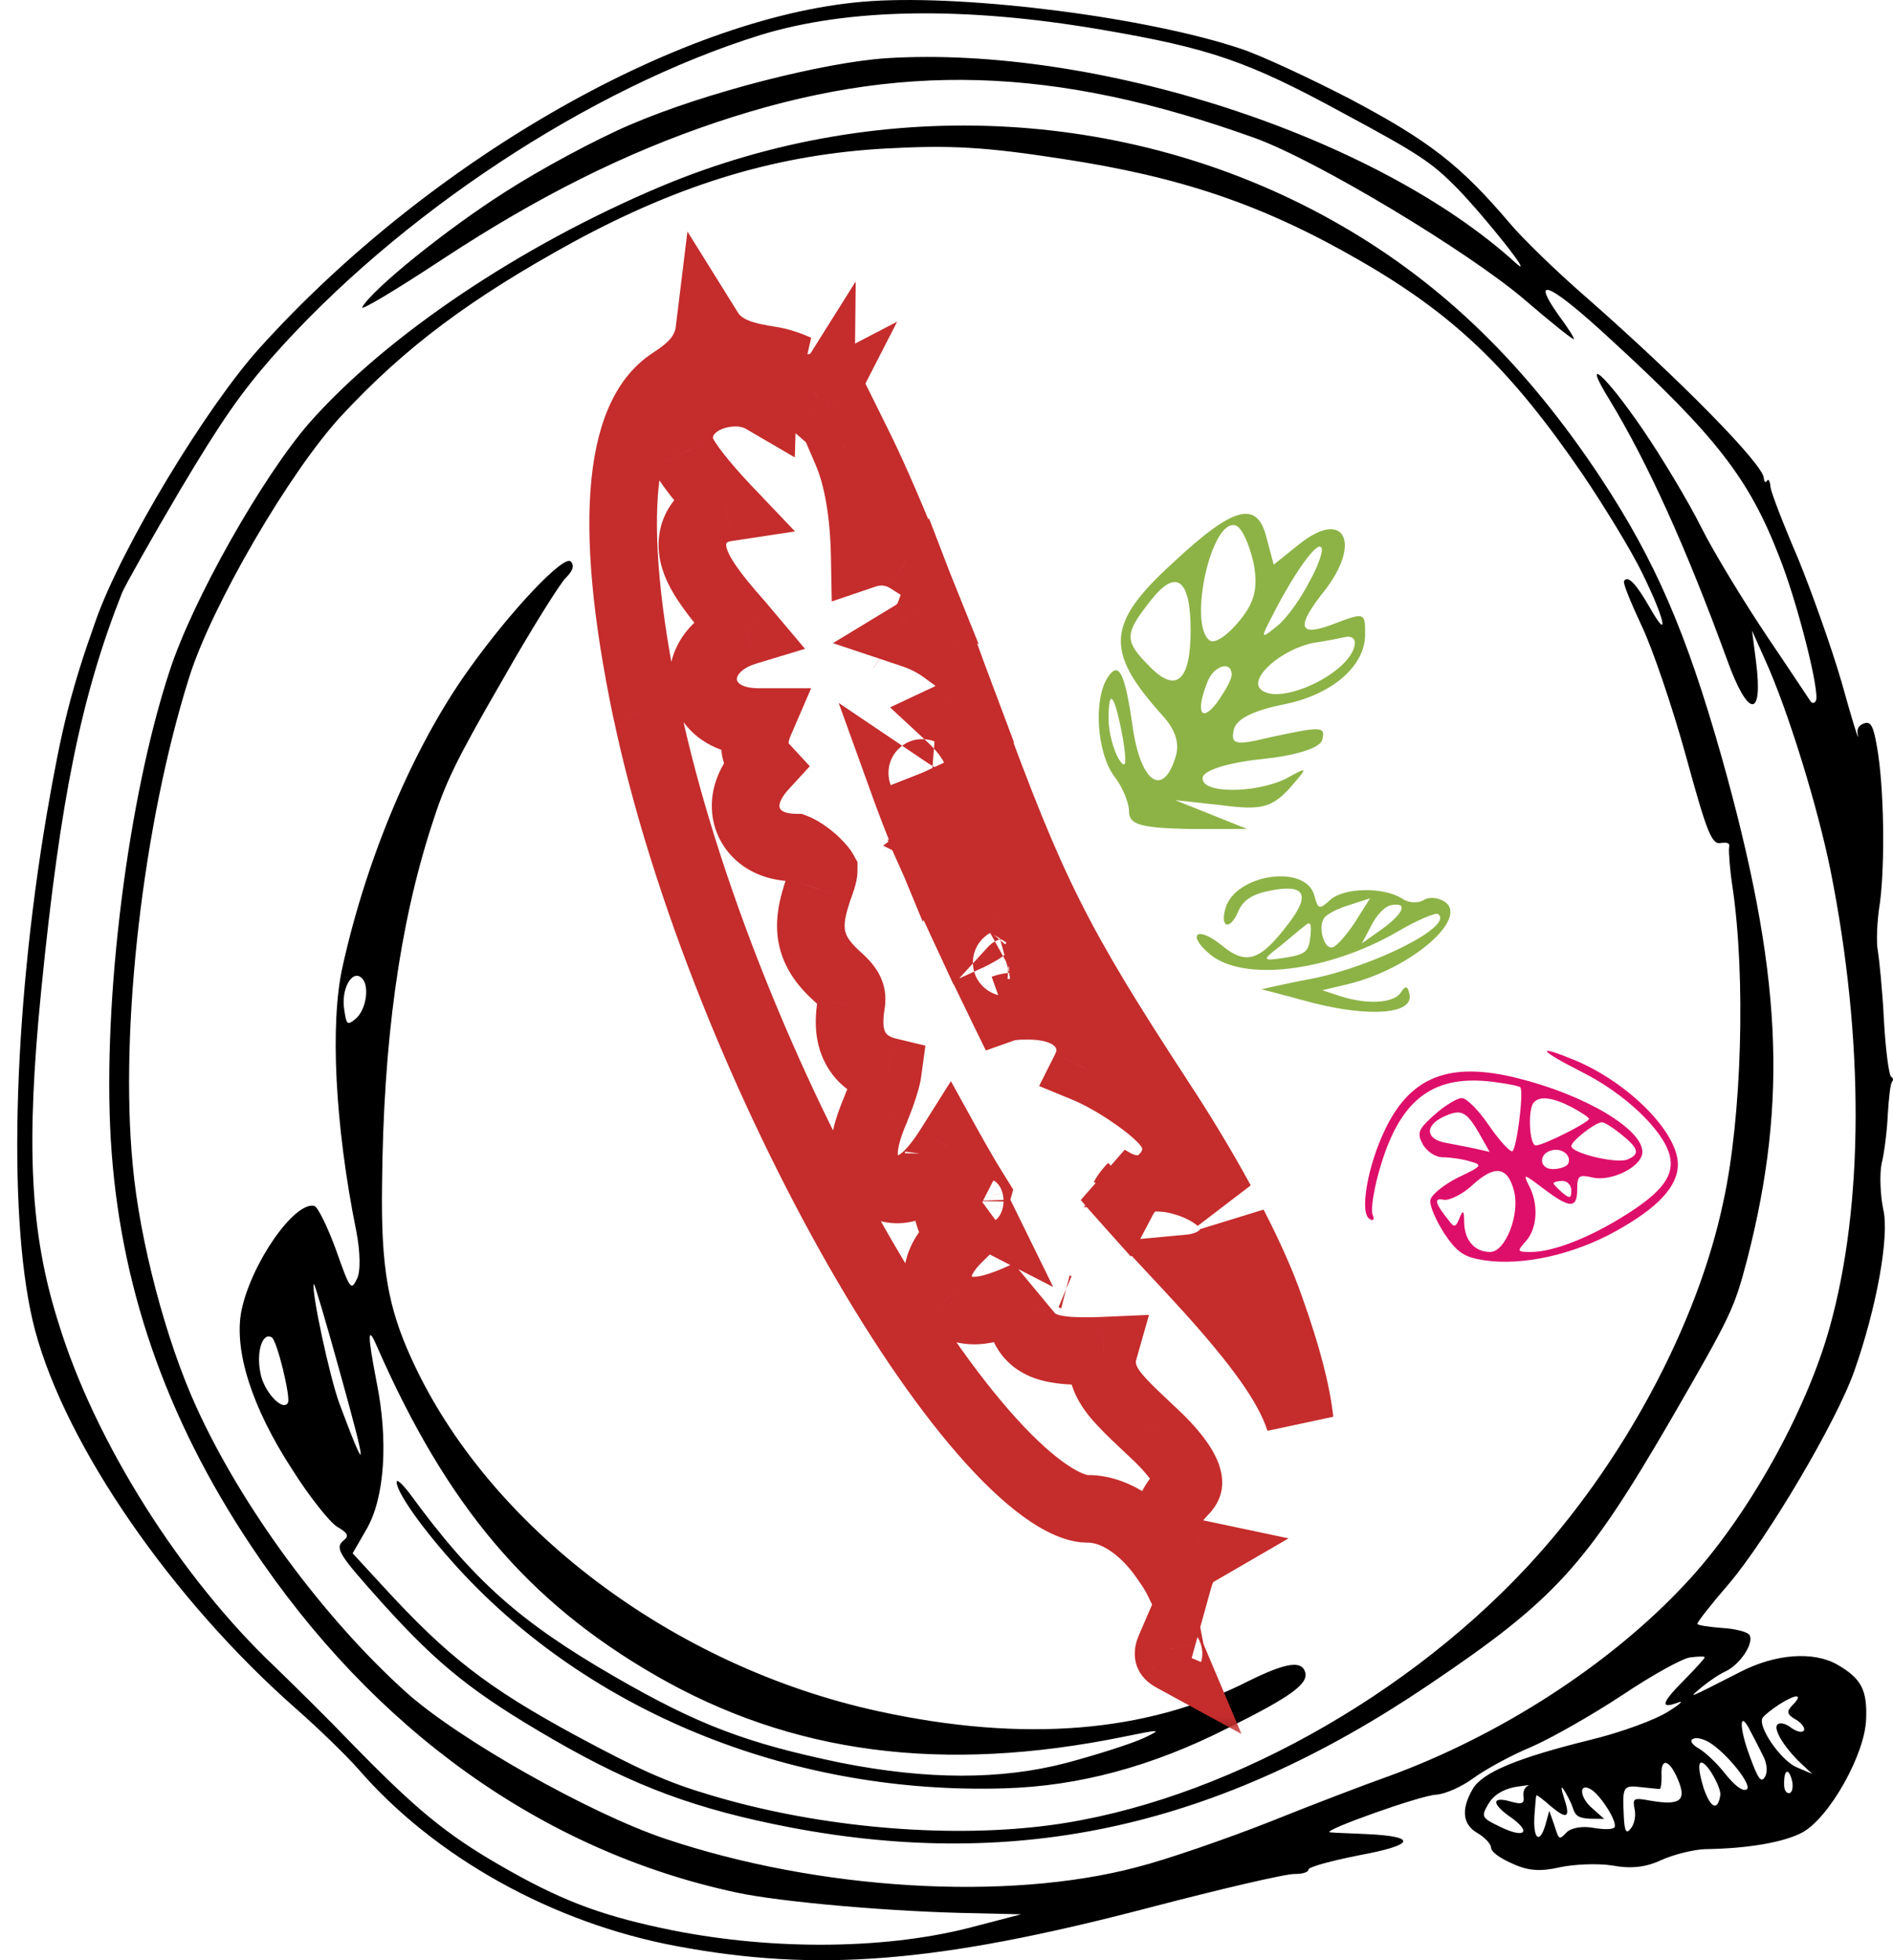 <svg width="28" height="29" viewBox="0 0 28 29" fill="none" xmlns="http://www.w3.org/2000/svg">
<path d="M1.419 9.173C1.046 10.223 0.913 10.766 0.694 12.031C0.182 15.047 0.11 18.157 0.52 19.686C0.978 21.395 2.542 23.663 4.381 25.281C4.709 25.569 5.117 25.966 5.296 26.168C6.426 27.476 8.179 28.452 10.011 28.792C12.084 29.181 13.862 29.04 16.947 28.236C18.048 27.947 19.044 27.715 19.155 27.724C19.263 27.724 19.348 27.701 19.354 27.66C19.349 27.621 19.689 27.53 20.105 27.447C20.929 27.295 20.975 27.169 20.214 27.134C19.96 27.122 19.714 27.114 19.672 27.108C19.531 27.089 21.011 26.561 21.242 26.551C21.381 26.542 21.625 26.431 21.796 26.305C21.967 26.18 22.349 25.969 22.656 25.842C22.957 25.71 23.559 25.366 23.994 25.079C24.433 24.785 24.884 24.534 25 24.52C25.115 24.506 25.217 24.501 25.215 24.519C25.218 24.529 25.087 24.678 24.917 24.849C24.576 25.191 24.546 25.29 24.82 25.188C24.913 25.152 24.85 25.214 24.669 25.325C24.484 25.443 23.972 25.632 23.523 25.74C22.423 26.012 21.923 26.226 21.783 26.468C21.608 26.771 21.633 26.992 21.855 27.12C21.963 27.183 22.051 27.278 22.055 27.334C22.055 27.397 22.181 27.488 22.375 27.573C22.609 27.681 22.793 27.689 23.072 27.625C23.287 27.579 23.636 27.565 23.85 27.599C24.125 27.65 24.346 27.625 24.569 27.52C24.751 27.437 25.045 27.364 25.219 27.357C25.871 27.348 26.403 27.251 26.666 27.106C27.066 26.88 27.585 25.95 27.602 25.438C27.621 25.001 27.53 24.832 27.18 24.629C26.823 24.424 26.26 24.466 25.735 24.738C24.934 25.146 24.97 25.131 25.165 24.965C25.267 24.88 25.43 24.768 25.527 24.725C25.739 24.623 25.945 24.311 25.879 24.193C25.855 24.142 25.666 24.096 25.475 24.085C25.277 24.069 25.112 24.046 25.106 24.024C25.1 24.003 25.308 23.737 25.577 23.426C26.143 22.756 27.162 21.038 27.427 20.284C27.754 19.36 27.951 18.288 27.856 17.893C27.813 17.688 27.8 17.384 27.83 17.222C27.872 17.058 27.913 16.722 27.923 16.486C27.938 16.243 27.961 16.032 27.987 16.002C28.009 15.979 28.001 15.947 27.974 15.932C27.94 15.912 27.89 15.533 27.865 15.079C27.843 14.635 27.794 14.176 27.776 14.067C27.751 13.954 27.761 13.627 27.809 13.341C27.882 12.764 27.869 11.635 27.762 11.043C27.71 10.744 27.673 10.669 27.574 10.701C27.481 10.737 27.461 10.788 27.482 10.891C27.492 10.968 27.384 10.61 27.241 10.096C27.091 9.579 26.796 8.753 26.595 8.26C26.384 7.77 26.201 7.296 26.188 7.208C26.183 7.124 26.158 7.074 26.135 7.115C26.115 7.148 26.092 7.126 26.089 7.07C26.073 6.864 24.859 5.624 23.453 4.39C23.023 4.016 22.522 3.53 22.331 3.302C21.599 2.44 21.139 2.085 19.978 1.469C19.384 1.161 18.655 0.821 18.362 0.724C16.979 0.258 14.345 -0.078 12.891 0.016C10.161 0.19 6.386 2.328 3.845 5.143C3.05 6.021 1.801 8.092 1.419 9.173ZM4.021 5.289C5.889 3.172 8.728 1.302 11.245 0.519C12.543 0.12 14.266 0.091 16.299 0.44C17.892 0.713 18.455 0.904 19.855 1.667C20.992 2.278 21.173 2.401 21.547 2.778C21.964 3.207 22.718 4.155 22.427 3.897C20.363 2.014 16.213 0.668 13.112 0.861C12.178 0.924 10.431 1.369 9.334 1.84C8.823 2.056 7.987 2.508 7.473 2.839C6.593 3.399 5.513 4.275 5.358 4.544C5.319 4.611 5.853 4.292 6.55 3.832C7.953 2.91 9.242 2.263 10.6 1.808C13.294 0.904 15.595 0.976 18.561 2.042C19.482 2.376 21.713 3.718 22.555 4.437C22.933 4.763 23.258 5.023 23.279 5.017C23.297 5.018 23.195 4.852 23.053 4.662C22.623 4.055 22.935 4.199 23.813 5.011C25.374 6.442 25.869 7.078 26.312 8.222C26.588 8.911 26.925 10.255 26.859 10.369C26.84 10.403 26.808 10.411 26.782 10.378C26.762 10.349 26.475 9.914 26.136 9.413C25.804 8.916 25.36 8.193 25.164 7.802C24.968 7.41 24.578 6.763 24.306 6.364C23.743 5.536 23.372 5.214 23.814 5.927C24.374 6.852 24.943 8.105 25.547 9.764C25.858 10.626 26.083 10.639 25.974 9.787L25.915 9.33L26.099 9.742C26.441 10.487 26.887 11.938 27.077 12.883C27.575 15.379 27.571 17.827 27.062 19.642C26.711 20.903 25.829 22.476 24.925 23.435C23.816 24.626 22.186 25.677 20.537 26.279C20.199 26.398 19.404 26.702 18.772 26.956C18.134 27.207 17.259 27.51 16.817 27.623C14.888 28.134 12.105 27.963 9.842 27.204C8.729 26.831 6.785 25.735 6.005 25.034C4.789 23.937 3.584 22.308 2.907 20.822C2.458 19.844 2.063 18.35 1.963 17.233C1.768 15.209 2.117 12.179 2.8 10.015C3.136 8.952 4.281 6.983 5.049 6.152C5.998 5.129 6.971 4.407 8.495 3.572C10.1 2.704 11.529 2.281 13.122 2.196C14.076 2.145 14.579 2.175 15.725 2.352C17.482 2.621 18.69 3.032 20.117 3.856C21.511 4.66 22.337 5.452 23.404 7.01C23.733 7.496 24.129 8.147 24.281 8.459C24.617 9.137 24.709 9.523 24.409 9C24.204 8.639 24.077 8.503 24.022 8.597C24.003 8.63 24.128 8.927 24.288 9.271C24.446 9.604 24.742 10.475 24.939 11.191C25.242 12.299 25.317 12.495 25.448 12.472C25.563 12.458 25.59 12.473 25.575 12.545C25.569 12.604 25.585 12.856 25.625 13.113C25.823 14.448 25.765 16.524 25.491 17.775C25.11 19.601 23.993 21.676 22.582 23.187C20.651 25.258 17.769 26.781 15.281 27.032C13.792 27.187 12.002 27.006 10.511 26.558C9.874 26.37 9.46 26.185 8.509 25.672C7.204 24.963 6.615 24.506 5.657 23.459L5.216 22.98L5.422 22.623C5.69 22.159 5.748 21.313 5.567 20.428C5.435 19.741 5.436 19.598 5.571 19.909C6.609 22.277 7.802 23.693 9.694 24.785C11.707 25.947 13.943 26.241 16.63 25.692C17.169 25.582 17.197 25.58 16.925 25.71C16.763 25.787 16.245 25.955 15.777 26.08C14.805 26.335 13.711 26.332 12.431 26.078C11.044 25.789 10.329 25.52 9.097 24.808C7.69 23.996 6.996 23.38 6.059 22.094C5.946 21.948 5.864 21.873 5.867 21.929C5.874 22.104 6.325 22.723 6.881 23.314C8.85 25.392 11.789 26.551 14.86 26.457C15.955 26.425 17.038 26.135 18.156 25.568C19.1 25.099 19.351 24.912 19.306 24.742C19.257 24.561 19.022 24.596 18.469 24.869C16.967 25.636 15.14 25.784 12.995 25.317C9.956 24.658 7.224 22.596 6.091 20.111C5.737 19.341 5.634 18.742 5.651 17.531C5.67 15.415 5.905 13.702 6.38 12.226C6.587 11.573 6.745 11.252 7.421 10.08C7.854 9.315 8.285 8.631 8.366 8.552C8.474 8.444 8.499 8.369 8.444 8.309C8.35 8.192 7.551 9.033 6.919 9.925C6.113 11.057 5.426 12.68 5.068 14.296C4.878 15.138 4.955 16.654 5.269 18.209C5.33 18.522 5.336 18.822 5.278 18.923C5.194 19.099 5.178 19.081 4.967 18.483C4.841 18.141 4.701 17.854 4.647 17.84C4.351 17.777 3.714 18.693 3.571 19.392C3.456 19.98 3.729 20.829 4.319 21.735C4.576 22.144 4.884 22.529 4.992 22.591C5.147 22.68 5.165 22.726 5.084 22.788C4.945 22.905 5.009 22.996 5.675 23.739C6.492 24.642 7.007 25.055 8.198 25.743C9.39 26.431 10.3 26.768 11.697 27.037C15.079 27.678 18.023 27.026 21.126 24.931C23.006 23.665 23.458 23.163 24.712 21.006C25.614 19.444 25.65 19.366 25.845 18.625C26.454 16.248 26.351 14.358 25.468 11.209C24.939 9.341 24.483 8.297 23.685 7.082C22.574 5.4 21.343 4.204 19.835 3.334C16.826 1.596 13.074 1.378 9.784 2.755C7.697 3.633 5.715 4.966 4.576 6.256C3.884 7.05 2.848 8.876 2.506 9.935C1.892 11.806 1.518 14.786 1.638 16.848C1.763 18.994 2.446 20.968 3.711 22.866C5.522 25.59 8.023 27.384 10.891 27.998C11.537 28.138 13.211 28.287 14.439 28.305L15.103 28.321L14.332 28.522C13.037 28.851 11.32 28.856 9.78 28.523C8.838 28.321 8.259 28.095 7.397 27.597C6.583 27.127 6.135 26.752 5.177 25.768C4.869 25.446 4.366 24.949 4.067 24.66C2.679 23.347 1.407 21.338 0.868 19.581C0.44 18.239 0.382 16.94 0.61 14.648C0.892 11.813 1.202 10.295 1.806 8.768C1.859 8.646 2.244 7.962 2.667 7.245C3.283 6.21 3.568 5.809 4.021 5.289ZM5.347 14.466C5.473 14.574 5.419 14.947 5.255 15.077C5.138 15.171 5.124 15.163 5.092 14.938C5.041 14.639 5.205 14.339 5.347 14.466ZM4.018 19.784C4.099 19.831 4.299 20.665 4.26 20.75C4.185 20.895 3.897 20.585 3.851 20.307C3.789 19.994 3.883 19.707 4.018 19.784ZM5.008 20.23C5.444 21.792 5.441 21.89 5.021 20.767C4.877 20.379 4.597 19.077 4.643 18.996C4.651 18.983 4.816 19.536 5.008 20.23ZM22.401 26.439C22.559 26.414 22.647 26.402 22.601 26.42C22.554 26.438 22.522 26.509 22.535 26.58C22.55 26.678 22.511 26.7 22.357 26.656C22.066 26.569 22.056 26.68 22.33 26.874C22.657 27.099 22.567 27.209 22.195 27.029C21.914 26.894 21.904 26.88 22.013 26.691C22.087 26.563 22.218 26.477 22.401 26.439ZM22.938 26.722C23.187 26.929 23.234 26.893 23.128 26.58C23.09 26.46 23.089 26.414 23.127 26.472C23.165 26.53 23.231 26.649 23.261 26.738C23.302 26.869 23.349 26.897 23.522 26.907L23.728 26.909L23.556 26.756C23.367 26.602 23.342 26.363 23.531 26.472C23.672 26.554 23.927 26.952 23.881 27.033C23.861 27.067 23.725 27.069 23.57 27.042C23.408 27.012 23.239 27.04 23.172 27.109C23.061 27.224 23.061 27.224 22.991 27.004L22.916 26.79L22.858 27C22.771 27.29 22.675 27.208 22.696 26.861C22.708 26.715 22.717 26.577 22.724 26.563C22.726 26.546 22.826 26.622 22.938 26.722ZM24.285 26.441C24.42 26.456 24.531 26.466 24.548 26.467C24.566 26.468 24.578 26.385 24.577 26.277C24.559 25.998 24.69 26.019 24.818 26.326C24.952 26.638 24.854 26.715 24.413 26.64C24.161 26.593 24.146 26.603 24.178 26.765C24.201 26.868 24.172 26.995 24.119 27.054C24.052 27.141 24.027 27.091 24.017 26.843C23.997 26.427 24.009 26.407 24.285 26.441ZM25.273 25.772C25.535 25.924 25.953 26.443 25.826 26.478C25.762 26.495 25.656 26.415 25.51 26.232C25.396 26.086 25.222 25.922 25.128 25.868C25.033 25.814 24.988 25.752 25.039 25.727C25.082 25.698 25.185 25.722 25.273 25.772ZM25.191 26.084C25.292 26.143 25.464 26.466 25.445 26.563C25.406 26.801 25.301 26.749 25.2 26.457C25.119 26.195 25.11 26.038 25.191 26.084ZM25.889 25.607C25.945 25.712 26.029 25.877 26.079 25.977C26.135 26.082 26.148 26.215 26.109 26.282C26.051 26.383 26.009 26.332 25.88 25.979C25.718 25.545 25.727 25.281 25.889 25.607ZM26.323 25.212C26.576 25.053 26.681 25.059 26.51 25.23C26.421 25.322 26.432 25.365 26.561 25.439C26.648 25.489 26.703 25.566 26.683 25.599C26.66 25.64 26.581 25.621 26.497 25.564C26.424 25.503 26.332 25.477 26.295 25.51C26.219 25.564 26.376 25.835 26.63 26.08L26.805 26.244L26.567 26.142C26.333 26.035 25.997 25.544 26.07 25.416C26.094 25.376 26.207 25.288 26.323 25.212ZM26.503 26.33C26.529 26.426 26.513 26.515 26.471 26.527C26.428 26.538 26.393 26.491 26.39 26.418C26.38 26.187 26.452 26.139 26.503 26.33Z" fill="black"/>
<mask id="path-2-outside-1_2207_1194" maskUnits="userSpaceOnUse" x="8.217" y="2.892" width="12" height="23" fill="black">
<rect fill="white" x="8.217" y="2.892" width="12" height="23"/>
<path d="M14.249 12.47C14.35 12.418 14.418 12.486 14.385 12.604C14.374 12.626 14.362 12.647 14.349 12.667C14.34 12.679 14.331 12.691 14.322 12.702C14.278 12.755 14.227 12.791 14.183 12.792C14.024 12.779 14.02 12.63 14.132 12.534L13.973 12.489C13.969 12.502 13.934 12.647 14.067 12.778C14.103 12.814 14.141 12.838 14.178 12.854L14.184 12.856C14.257 12.886 14.326 12.883 14.376 12.873C14.383 12.872 14.39 12.87 14.397 12.868C14.408 12.861 14.421 12.851 14.434 12.834C14.451 12.813 14.468 12.782 14.477 12.737C14.482 12.713 14.484 12.684 14.481 12.652C14.481 12.645 14.48 12.638 14.479 12.63C14.471 12.581 14.451 12.527 14.411 12.476C14.337 12.385 14.247 12.367 14.216 12.365L14.249 12.47ZM14.249 12.47C14.234 12.474 14.22 12.48 14.207 12.486L14.213 12.4L14.249 12.47ZM18.795 19.371L18.794 19.368L18.793 19.365C18.673 19.012 18.482 18.584 18.245 18.124C18.247 18.143 18.249 18.163 18.249 18.184C18.25 18.342 18.178 18.462 18.11 18.535C18.045 18.607 17.969 18.653 17.907 18.682C17.81 18.728 17.702 18.754 17.595 18.764C18.382 19.61 18.899 20.256 19.138 20.793C19.171 20.867 19.2 20.941 19.224 21.015C19.178 20.596 19.041 20.063 18.795 19.371ZM17.965 17.697C17.995 17.718 18.028 17.745 18.061 17.776C17.791 17.281 17.477 16.759 17.146 16.258L17.145 16.256C15.641 13.952 15.266 13.197 14.326 10.634L14.325 10.632C14.3 10.562 14.275 10.493 14.25 10.424C14.188 10.528 14.094 10.582 14.049 10.603C14.141 10.688 14.229 10.782 14.3 10.878C14.342 10.935 14.384 11.001 14.417 11.072C14.448 11.138 14.483 11.236 14.484 11.351C14.485 11.409 14.484 11.567 14.386 11.709C14.325 11.796 14.237 11.864 14.127 11.897C14.027 11.927 13.937 11.92 13.876 11.908C13.763 11.887 13.66 11.833 13.586 11.791C13.528 11.757 13.464 11.717 13.396 11.67C13.481 11.907 13.578 12.155 13.688 12.42C13.77 12.252 13.925 12.13 14.093 12.07C14.241 12.009 14.479 11.982 14.668 12.169C14.852 12.35 14.834 12.588 14.797 12.72L14.787 12.758L14.769 12.793C14.725 12.883 14.663 12.973 14.586 13.046C14.523 13.106 14.384 13.219 14.186 13.22L14.168 13.22L14.15 13.219C14.11 13.215 14.066 13.208 14.023 13.196C14.092 13.35 14.165 13.509 14.241 13.675C14.366 13.539 14.53 13.439 14.71 13.402C14.848 13.373 15.036 13.357 15.211 13.444C15.307 13.492 15.397 13.572 15.452 13.686C15.507 13.796 15.514 13.909 15.501 14.001C15.476 14.173 15.38 14.312 15.292 14.407C15.198 14.508 15.077 14.597 14.939 14.671C14.88 14.704 14.819 14.737 14.76 14.764C14.785 14.816 14.81 14.868 14.836 14.921C14.885 14.903 14.928 14.896 14.953 14.892C15.029 14.881 15.121 14.88 15.194 14.88C15.332 14.879 15.466 14.892 15.588 14.925C15.705 14.957 15.841 15.014 15.949 15.121C16.07 15.241 16.146 15.414 16.12 15.61C16.111 15.684 16.088 15.75 16.058 15.81C16.103 15.828 16.148 15.848 16.193 15.87C16.345 15.944 16.512 16.041 16.666 16.142C16.819 16.242 16.971 16.354 17.09 16.46C17.149 16.512 17.21 16.572 17.26 16.636C17.285 16.668 17.314 16.709 17.339 16.759C17.362 16.805 17.395 16.885 17.395 16.987C17.396 17.147 17.328 17.311 17.206 17.428C17.22 17.428 17.234 17.43 17.247 17.431C17.372 17.443 17.503 17.477 17.619 17.52C17.734 17.562 17.859 17.621 17.965 17.697ZM13.811 9.521C13.857 9.547 13.904 9.577 13.949 9.61C13.882 9.429 13.815 9.254 13.75 9.085C13.702 9.218 13.611 9.317 13.502 9.383C13.614 9.42 13.72 9.469 13.811 9.521ZM13.414 8.267C13.42 8.271 13.427 8.275 13.434 8.279C13.271 7.873 13.118 7.51 12.977 7.192C12.868 6.947 12.766 6.73 12.672 6.541C12.629 6.605 12.576 6.649 12.523 6.678C12.691 7.066 12.777 7.601 12.79 8.204C12.976 8.141 13.205 8.141 13.414 8.267ZM12.138 5.939C12.138 5.936 12.138 5.933 12.138 5.931L12.111 5.973L12.101 5.989L12.082 6.02C12.094 6.031 12.106 6.041 12.118 6.051C12.125 6.03 12.13 6.007 12.134 5.984C12.136 5.971 12.137 5.958 12.137 5.946C12.138 5.944 12.138 5.941 12.138 5.939ZM13.641 11.433C13.642 11.435 13.642 11.436 13.641 11.433V11.433ZM16.479 17.496C16.442 17.477 16.405 17.454 16.368 17.431C16.447 17.524 16.53 17.62 16.621 17.721C16.643 17.68 16.67 17.64 16.704 17.602L16.721 17.583L16.721 17.582C16.672 17.575 16.631 17.562 16.604 17.552C16.558 17.536 16.515 17.515 16.479 17.496ZM16.325 19.983C16.124 19.991 15.949 19.991 15.807 19.98C15.722 19.974 15.637 19.963 15.56 19.945C15.494 19.928 15.383 19.896 15.287 19.816C15.233 19.771 15.172 19.702 15.137 19.603C15.1 19.499 15.103 19.396 15.129 19.309C15.148 19.242 15.18 19.186 15.213 19.141C15.21 19.143 15.207 19.144 15.203 19.146L15.201 19.147L15.198 19.148C14.987 19.249 14.796 19.322 14.637 19.36C14.558 19.378 14.467 19.392 14.375 19.388C14.295 19.384 14.133 19.363 14.005 19.227C13.855 19.07 13.859 18.877 13.887 18.762C13.913 18.655 13.968 18.566 14.012 18.504C14.065 18.431 14.132 18.356 14.211 18.279C14.18 18.247 14.154 18.215 14.135 18.187C14.053 18.07 14.006 17.922 14.005 17.769C14.004 17.616 14.05 17.468 14.13 17.35C14.148 17.323 14.171 17.293 14.199 17.264C14.143 17.167 14.088 17.07 14.037 16.977C13.944 17.125 13.851 17.248 13.761 17.343C13.707 17.401 13.642 17.46 13.568 17.506C13.507 17.545 13.372 17.617 13.201 17.592C12.978 17.56 12.856 17.397 12.811 17.263C12.773 17.15 12.777 17.039 12.786 16.965C12.803 16.809 12.863 16.624 12.947 16.424C13.023 16.238 13.074 16.094 13.104 15.982C13.119 15.924 13.127 15.881 13.132 15.85C12.95 15.806 12.743 15.703 12.634 15.464C12.541 15.26 12.563 15.034 12.588 14.867L12.589 14.864L12.589 14.86C12.603 14.779 12.595 14.727 12.579 14.684C12.562 14.638 12.523 14.573 12.431 14.489C12.263 14.338 12.075 14.154 12.014 13.885C11.955 13.629 12.034 13.374 12.104 13.16L12.107 13.15L12.11 13.141C12.149 13.04 12.168 12.973 12.178 12.928C12.183 12.903 12.183 12.889 12.183 12.883C12.177 12.871 12.152 12.834 12.069 12.752C12.001 12.684 11.919 12.622 11.846 12.58C11.81 12.559 11.783 12.546 11.766 12.54C11.623 12.538 11.459 12.513 11.316 12.427C11.135 12.317 11.023 12.127 11.029 11.905C11.034 11.72 11.121 11.563 11.203 11.452C11.232 11.413 11.264 11.375 11.298 11.337C11.283 11.32 11.268 11.302 11.254 11.282C11.133 11.107 11.162 10.924 11.183 10.838C11.197 10.784 11.216 10.731 11.238 10.682C11.234 10.682 11.229 10.682 11.225 10.682C11.032 10.683 10.825 10.647 10.66 10.531C10.47 10.398 10.357 10.168 10.415 9.916C10.463 9.7 10.618 9.552 10.762 9.463C10.844 9.412 10.936 9.371 11.036 9.341L10.942 9.231C10.748 9.012 10.591 8.821 10.477 8.656C10.377 8.51 10.264 8.321 10.244 8.125C10.233 8.01 10.25 7.858 10.355 7.724C10.456 7.595 10.59 7.543 10.689 7.521C10.705 7.517 10.72 7.515 10.736 7.512C10.574 7.343 10.425 7.169 10.312 7.025C10.254 6.95 10.2 6.878 10.16 6.814C10.14 6.783 10.118 6.746 10.1 6.708L10.098 6.706C10.088 6.684 10.045 6.596 10.044 6.486C10.043 6.247 10.182 6.082 10.298 5.993C10.415 5.904 10.551 5.854 10.671 5.83C10.793 5.805 10.934 5.799 11.07 5.829C11.133 5.843 11.209 5.868 11.282 5.911C11.286 5.81 11.32 5.697 11.417 5.6C11.534 5.481 11.677 5.455 11.765 5.453C11.774 5.452 11.783 5.452 11.792 5.453C11.648 5.388 11.502 5.343 11.387 5.328L11.383 5.327L11.379 5.326C11.125 5.287 10.855 5.232 10.66 5.077C10.588 5.021 10.534 4.958 10.492 4.892C10.482 4.974 10.46 5.058 10.422 5.141C10.314 5.374 10.108 5.524 9.921 5.644C9.586 5.868 9.329 6.319 9.245 7.142C9.162 7.963 9.261 9.081 9.562 10.516C10.117 13.144 11.352 16.142 12.688 18.479C13.356 19.647 14.04 20.635 14.665 21.323C14.978 21.668 15.266 21.926 15.519 22.095C15.779 22.268 15.965 22.323 16.085 22.322C16.321 22.321 16.537 22.417 16.708 22.533C16.884 22.653 17.046 22.816 17.181 23.001C17.27 23.122 17.36 23.25 17.425 23.384C17.439 23.333 17.456 23.278 17.476 23.229C17.486 23.205 17.505 23.162 17.535 23.119C17.55 23.097 17.578 23.059 17.624 23.021C17.638 23.009 17.658 22.994 17.684 22.98C17.68 22.979 17.677 22.978 17.674 22.977C17.618 22.965 17.41 22.91 17.319 22.688C17.23 22.469 17.338 22.286 17.367 22.239C17.409 22.17 17.464 22.111 17.508 22.066C17.556 22.017 17.57 21.983 17.575 21.963C17.579 21.944 17.583 21.909 17.562 21.845C17.515 21.701 17.365 21.476 17.023 21.162L17.021 21.161L17.019 21.159C16.852 21.002 16.713 20.87 16.609 20.761C16.513 20.659 16.407 20.535 16.348 20.39C16.292 20.249 16.288 20.111 16.325 19.983ZM17.292 24.488C17.298 24.496 17.315 24.512 17.345 24.528C17.325 24.479 17.312 24.432 17.304 24.391C17.288 24.43 17.285 24.455 17.285 24.466C17.284 24.477 17.286 24.481 17.292 24.488ZM14.364 17.819C14.379 17.841 14.412 17.88 14.466 17.908C14.446 17.867 14.433 17.818 14.433 17.767C14.433 17.735 14.437 17.704 14.446 17.675C14.44 17.666 14.434 17.657 14.429 17.647C14.396 17.672 14.374 17.698 14.364 17.715C14.352 17.734 14.347 17.748 14.345 17.755C14.344 17.762 14.344 17.767 14.344 17.767C14.344 17.767 14.344 17.772 14.346 17.779C14.347 17.786 14.352 17.8 14.364 17.819ZM12.111 5.926C12.084 5.94 12.056 5.958 12.03 5.982C12.042 5.991 12.055 6 12.068 6.009L12.111 5.926ZM12.074 5.728L12.075 5.729C12.072 5.725 12.072 5.725 12.074 5.728ZM14.177 12.502L14.181 12.499L14.181 12.364C14.11 12.364 14.059 12.386 14.036 12.398C14.023 12.405 14.013 12.412 14.006 12.418L14.177 12.502ZM14.889 14.239C14.89 14.238 14.891 14.238 14.889 14.239L14.885 14.24L14.889 14.239Z"/>
</mask>
<path d="M12.918 9.876L12.92 9.877L13.226 9.482L13.225 9.48L12.918 9.876ZM15.121 15.31L15.122 15.311L15.517 15.005L15.516 15.003L15.121 15.31ZM15.753 19.11C15.657 19.341 15.657 19.341 15.657 19.341C15.657 19.341 15.657 19.341 15.657 19.341C15.657 19.341 15.657 19.341 15.657 19.341C15.657 19.341 15.657 19.341 15.658 19.341C15.658 19.341 15.658 19.341 15.658 19.341C15.659 19.341 15.659 19.342 15.659 19.342C15.66 19.342 15.661 19.343 15.662 19.343C15.663 19.343 15.665 19.344 15.667 19.345C15.67 19.346 15.673 19.347 15.676 19.348C15.683 19.35 15.69 19.352 15.697 19.354L15.821 18.87C15.824 18.87 15.828 18.872 15.833 18.873C15.835 18.874 15.838 18.875 15.841 18.876C15.842 18.876 15.844 18.877 15.845 18.878C15.846 18.878 15.847 18.878 15.847 18.878C15.848 18.879 15.848 18.879 15.848 18.879C15.849 18.879 15.849 18.879 15.849 18.879C15.849 18.879 15.849 18.879 15.849 18.879C15.85 18.879 15.85 18.879 15.85 18.879C15.85 18.879 15.85 18.88 15.85 18.88C15.85 18.88 15.85 18.88 15.753 19.11ZM13.636 17.069C13.884 17.102 13.884 17.102 13.884 17.102C13.884 17.102 13.884 17.102 13.884 17.102C13.884 17.102 13.884 17.102 13.884 17.102C13.884 17.101 13.884 17.101 13.884 17.101C13.884 17.101 13.884 17.101 13.884 17.101C13.884 17.101 13.884 17.1 13.884 17.1C13.884 17.099 13.884 17.099 13.884 17.098C13.884 17.097 13.884 17.096 13.884 17.095C13.885 17.092 13.885 17.089 13.885 17.086C13.886 17.081 13.886 17.074 13.886 17.068L13.386 17.062C13.386 17.058 13.386 17.054 13.386 17.05C13.387 17.048 13.387 17.046 13.387 17.044C13.387 17.043 13.387 17.042 13.387 17.041C13.387 17.04 13.387 17.039 13.388 17.039C13.388 17.039 13.388 17.038 13.388 17.038C13.388 17.038 13.388 17.038 13.388 17.038C13.388 17.038 13.388 17.037 13.388 17.037C13.388 17.037 13.388 17.037 13.388 17.037C13.388 17.037 13.388 17.037 13.388 17.037C13.388 17.037 13.388 17.037 13.636 17.069ZM14.916 19.141L14.917 19.139L14.486 18.885L14.485 18.888L14.916 19.141ZM11.692 12.778L11.694 12.779L11.82 12.295L11.818 12.294L11.692 12.778ZM11.953 12.979L11.954 12.981L12.417 12.793L12.416 12.791L11.953 12.979ZM14.478 14.226L14.479 14.225L14.306 13.756L14.304 13.757L14.478 14.226ZM14.677 13.809C14.487 13.647 14.486 13.647 14.486 13.647C14.486 13.647 14.486 13.647 14.486 13.647C14.486 13.647 14.486 13.648 14.486 13.648C14.486 13.648 14.486 13.648 14.486 13.648C14.486 13.648 14.486 13.648 14.486 13.648C14.486 13.648 14.485 13.649 14.485 13.649C14.485 13.65 14.484 13.65 14.484 13.651C14.483 13.652 14.482 13.653 14.481 13.654C14.479 13.657 14.477 13.66 14.475 13.663C14.47 13.668 14.466 13.675 14.461 13.682L14.887 13.944C14.884 13.949 14.881 13.954 14.878 13.958C14.876 13.96 14.874 13.963 14.873 13.965C14.872 13.966 14.871 13.967 14.87 13.968C14.869 13.969 14.869 13.969 14.868 13.97C14.868 13.97 14.868 13.97 14.868 13.971C14.868 13.971 14.868 13.971 14.867 13.971C14.867 13.971 14.867 13.971 14.867 13.971C14.867 13.972 14.867 13.972 14.867 13.972C14.867 13.972 14.867 13.972 14.867 13.972C14.867 13.972 14.867 13.972 14.677 13.809ZM14.92 14.234C14.938 13.985 14.938 13.985 14.938 13.985C14.938 13.985 14.938 13.985 14.938 13.985C14.938 13.985 14.938 13.985 14.938 13.985C14.938 13.985 14.938 13.985 14.938 13.985C14.937 13.985 14.937 13.985 14.937 13.985C14.936 13.985 14.936 13.985 14.935 13.985C14.934 13.985 14.934 13.985 14.932 13.985C14.931 13.985 14.929 13.985 14.927 13.985C14.923 13.984 14.919 13.984 14.915 13.984C14.907 13.985 14.9 13.985 14.892 13.986L14.939 14.483C14.934 14.484 14.929 14.484 14.923 14.484C14.92 14.484 14.917 14.484 14.913 14.484C14.912 14.484 14.91 14.484 14.908 14.484C14.907 14.484 14.906 14.484 14.905 14.484C14.905 14.484 14.904 14.484 14.904 14.484C14.904 14.484 14.903 14.484 14.903 14.484C14.903 14.484 14.903 14.484 14.903 14.484C14.903 14.484 14.903 14.484 14.903 14.484C14.903 14.484 14.903 14.484 14.903 14.484C14.903 14.484 14.902 14.484 14.92 14.234ZM14.249 12.47L14.4 12.947L14.439 12.934L14.475 12.916L14.249 12.47ZM14.385 12.604L14.834 12.825L14.854 12.784L14.867 12.739L14.385 12.604ZM14.349 12.667L13.936 12.385L13.935 12.386L14.349 12.667ZM14.322 12.702L13.937 12.383L13.937 12.383L14.322 12.702ZM14.183 12.792L14.145 13.29L14.165 13.292L14.187 13.292L14.183 12.792ZM14.132 12.534L14.459 12.912L15.164 12.303L14.266 12.052L14.132 12.534ZM13.973 12.489L14.107 12.008L13.626 11.873L13.491 12.355L13.973 12.489ZM14.067 12.778L13.715 13.133L13.715 13.134L14.067 12.778ZM14.178 12.854L13.982 13.314L13.986 13.316L14.178 12.854ZM14.184 12.856L13.991 13.318L13.995 13.32L14.184 12.856ZM14.376 12.873L14.475 13.363L14.475 13.363L14.376 12.873ZM14.397 12.868L14.528 13.351L14.602 13.331L14.667 13.289L14.397 12.868ZM14.434 12.834L14.825 13.146L14.825 13.146L14.434 12.834ZM14.477 12.737L13.987 12.636L13.987 12.636L14.477 12.737ZM14.481 12.652L13.983 12.693L13.983 12.694L14.481 12.652ZM14.479 12.63L13.985 12.706L13.985 12.707L14.479 12.63ZM14.411 12.476L14.8 12.163L14.8 12.163L14.411 12.476ZM14.216 12.365L14.255 11.867L13.519 11.809L13.739 12.514L14.216 12.365ZM14.207 12.486L13.708 12.447L13.643 13.295L14.415 12.94L14.207 12.486ZM14.213 12.4L14.659 12.174L13.852 10.583L13.715 12.361L14.213 12.4ZM18.795 19.371L19.266 19.203L19.266 19.203L18.795 19.371ZM18.794 19.368L18.319 19.526L18.323 19.537L18.794 19.368ZM18.793 19.365L19.267 19.207L19.266 19.204L18.793 19.365ZM18.245 18.124L18.69 17.895L17.749 18.185L18.245 18.124ZM18.249 18.184L18.749 18.181L18.749 18.18L18.249 18.184ZM18.11 18.535L17.742 18.197L17.742 18.198L18.11 18.535ZM17.907 18.682L18.12 19.134L18.12 19.134L17.907 18.682ZM17.595 18.764L17.548 18.266L16.535 18.36L17.229 19.105L17.595 18.764ZM19.138 20.793L18.682 20.997L18.682 20.997L19.138 20.793ZM19.224 21.015L18.748 21.168L19.721 20.96L19.224 21.015ZM17.965 17.697L18.256 17.29L18.256 17.29L17.965 17.697ZM18.061 17.776L17.715 18.137L18.5 17.537L18.061 17.776ZM17.146 16.258L17.563 15.982L17.563 15.982L17.146 16.258ZM17.145 16.256L16.726 16.529L16.728 16.531L17.145 16.256ZM14.326 10.634L13.855 10.803L13.857 10.806L14.326 10.634ZM14.325 10.632L14.796 10.463L14.796 10.462L14.325 10.632ZM14.25 10.424L14.72 10.253L14.359 9.262L13.82 10.169L14.25 10.424ZM14.049 10.603L13.836 10.15L13.165 10.465L13.709 10.969L14.049 10.603ZM14.3 10.878L14.702 10.581L14.702 10.581L14.3 10.878ZM14.417 11.072L13.963 11.283L13.964 11.283L14.417 11.072ZM14.484 11.351L13.984 11.354V11.354L14.484 11.351ZM14.386 11.709L13.976 11.423L13.976 11.423L14.386 11.709ZM14.127 11.897L14.272 12.376L14.272 12.376L14.127 11.897ZM13.876 11.908L13.784 12.4L13.784 12.4L13.876 11.908ZM13.586 11.791L13.835 11.357L13.835 11.357L13.586 11.791ZM13.396 11.67L13.675 11.256L12.405 10.399L12.925 11.84L13.396 11.67ZM13.688 12.42L13.225 12.611L13.649 13.637L14.137 12.64L13.688 12.42ZM14.093 12.07L14.261 12.541L14.273 12.537L14.285 12.532L14.093 12.07ZM14.668 12.169L15.02 11.813L15.02 11.813L14.668 12.169ZM14.797 12.72L14.316 12.585L14.316 12.585L14.797 12.72ZM14.787 12.758L15.235 12.979L15.256 12.937L15.268 12.892L14.787 12.758ZM14.769 12.793L14.321 12.572L14.321 12.573L14.769 12.793ZM14.586 13.046L14.241 12.684L14.241 12.684L14.586 13.046ZM14.186 13.22L14.183 12.72L14.183 12.72L14.186 13.22ZM14.168 13.22L14.13 13.718L14.15 13.72L14.171 13.72L14.168 13.22ZM14.15 13.219L14.112 13.717L14.112 13.717L14.15 13.219ZM14.023 13.196L14.161 12.715L13.126 12.418L13.566 13.4L14.023 13.196ZM14.241 13.675L13.788 13.885L14.104 14.566L14.611 14.012L14.241 13.675ZM14.71 13.402L14.813 13.891L14.815 13.891L14.71 13.402ZM15.211 13.444L14.987 13.891L14.987 13.891L15.211 13.444ZM15.452 13.686L15.902 13.466L15.902 13.466L15.452 13.686ZM15.501 14.001L15.996 14.07L15.996 14.07L15.501 14.001ZM15.292 14.407L15.658 14.748L15.658 14.748L15.292 14.407ZM14.939 14.671L14.704 14.229L14.694 14.235L14.939 14.671ZM14.76 14.764L14.552 14.309L14.087 14.522L14.31 14.982L14.76 14.764ZM14.836 14.921L14.386 15.14L14.582 15.541L15.004 15.392L14.836 14.921ZM14.953 14.892L15.026 15.387L15.026 15.387L14.953 14.892ZM15.194 14.88L15.197 15.38L15.197 15.38L15.194 14.88ZM15.588 14.925L15.718 14.442L15.718 14.442L15.588 14.925ZM15.949 15.121L16.301 14.765L16.301 14.765L15.949 15.121ZM16.12 15.61L16.616 15.675L16.616 15.675L16.12 15.61ZM16.058 15.81L15.612 15.585L15.37 16.067L15.868 16.272L16.058 15.81ZM16.193 15.87L16.411 15.42L16.411 15.42L16.193 15.87ZM16.666 16.142L16.94 15.724L16.94 15.724L16.666 16.142ZM17.09 16.46L16.758 16.834L16.758 16.834L17.09 16.46ZM17.26 16.636L16.867 16.945L16.867 16.945L17.26 16.636ZM17.339 16.759L17.787 16.536L17.787 16.536L17.339 16.759ZM17.395 16.987L16.895 16.99L16.895 16.99L17.395 16.987ZM17.206 17.428L16.861 17.065L16.029 17.857L17.176 17.927L17.206 17.428ZM17.247 17.431L17.296 16.933L17.296 16.933L17.247 17.431ZM17.619 17.52L17.448 17.989L17.448 17.989L17.619 17.52ZM13.811 9.521L13.563 9.955L13.563 9.955L13.811 9.521ZM13.949 9.61L13.655 10.014L15.002 10.993L14.418 9.434L13.949 9.61ZM13.75 9.085L14.217 8.906L13.74 7.664L13.281 8.913L13.75 9.085ZM13.502 9.383L13.243 8.955L12.32 9.515L13.344 9.857L13.502 9.383ZM13.414 8.267L13.155 8.695L13.158 8.697L13.414 8.267ZM13.434 8.279L13.166 8.701L14.477 9.533L13.898 8.093L13.434 8.279ZM12.977 7.192L13.434 6.989L13.434 6.989L12.977 7.192ZM12.672 6.541L13.12 6.319L12.738 5.548L12.258 6.262L12.672 6.541ZM12.523 6.678L12.283 6.239L11.884 6.458L12.064 6.876L12.523 6.678ZM12.79 8.204L12.29 8.215L12.303 8.898L12.951 8.678L12.79 8.204ZM12.138 5.939L12.637 5.956L12.638 5.949L12.138 5.939ZM12.138 5.931L12.638 5.936L12.657 4.164L11.714 5.665L12.138 5.931ZM12.111 5.973L11.688 5.707L11.688 5.707L12.111 5.973ZM12.101 5.989L11.678 5.723L11.678 5.723L12.101 5.989ZM12.082 6.02L11.658 5.754L11.428 6.121L11.758 6.402L12.082 6.02ZM12.118 6.051L11.789 6.428L12.354 6.922L12.592 6.21L12.118 6.051ZM12.134 5.984L11.639 5.912L11.639 5.913L12.134 5.984ZM12.137 5.946L12.637 5.968L12.637 5.968L12.137 5.946ZM16.479 17.496L16.244 17.937L16.244 17.937L16.479 17.496ZM16.368 17.431L16.636 17.009L15.986 17.754L16.368 17.431ZM16.621 17.721L16.248 18.054L16.728 18.591L17.063 17.954L16.621 17.721ZM16.704 17.602L17.077 17.934L17.078 17.934L16.704 17.602ZM16.721 17.583L16.393 17.206L16.368 17.227L16.347 17.251L16.721 17.583ZM16.721 17.582L17.049 17.96L17.869 17.248L16.795 17.088L16.721 17.582ZM16.604 17.552L16.436 18.023L16.436 18.023L16.604 17.552ZM16.325 19.983L16.806 20.119L16.995 19.453L16.303 19.483L16.325 19.983ZM15.807 19.98L15.77 20.479L15.77 20.479L15.807 19.98ZM15.56 19.945L15.442 20.43L15.443 20.431L15.56 19.945ZM15.287 19.816L14.967 20.2L14.967 20.2L15.287 19.816ZM15.137 19.603L15.608 19.435L15.608 19.435L15.137 19.603ZM15.129 19.309L14.649 19.169L14.648 19.17L15.129 19.309ZM15.213 19.141L15.614 19.44L14.993 18.692L15.213 19.141ZM15.203 19.146L15.421 19.596L15.425 19.594L15.203 19.146ZM15.201 19.147L15.418 19.598L15.418 19.597L15.201 19.147ZM15.198 19.148L15.413 19.6L15.416 19.599L15.198 19.148ZM14.637 19.36L14.75 19.846L14.75 19.846L14.637 19.36ZM14.375 19.388L14.352 19.887L14.352 19.887L14.375 19.388ZM14.005 19.227L14.368 18.884L14.367 18.884L14.005 19.227ZM13.887 18.762L14.373 18.881L14.373 18.88L13.887 18.762ZM14.012 18.504L14.418 18.796L14.418 18.796L14.012 18.504ZM14.211 18.279L14.56 18.638L14.925 18.284L14.565 17.925L14.211 18.279ZM14.135 18.187L14.546 17.903L14.546 17.903L14.135 18.187ZM14.13 17.35L14.545 17.629L14.545 17.629L14.13 17.35ZM14.199 17.264L14.561 17.608L14.82 17.337L14.632 17.013L14.199 17.264ZM14.037 16.977L14.474 16.735L14.065 15.995L13.614 16.711L14.037 16.977ZM13.761 17.343L13.398 17L13.398 17L13.761 17.343ZM13.568 17.506L13.833 17.931L13.833 17.931L13.568 17.506ZM13.201 17.592L13.272 17.097L13.272 17.097L13.201 17.592ZM12.811 17.263L12.337 17.423L12.337 17.423L12.811 17.263ZM12.786 16.965L13.282 17.022L13.282 17.022L12.786 16.965ZM12.947 16.424L13.408 16.619L13.411 16.612L12.947 16.424ZM13.104 15.982L13.586 16.112L13.586 16.112L13.104 15.982ZM13.132 15.85L13.627 15.917L13.688 15.47L13.249 15.364L13.132 15.85ZM12.634 15.464L13.089 15.257L13.089 15.257L12.634 15.464ZM12.588 14.867L12.094 14.79L12.094 14.792L12.588 14.867ZM12.589 14.864L12.095 14.782L12.095 14.786L12.589 14.864ZM12.589 14.86L12.096 14.776L12.096 14.778L12.589 14.86ZM12.579 14.684L13.046 14.506L13.046 14.506L12.579 14.684ZM12.431 14.489L12.771 14.122L12.764 14.115L12.431 14.489ZM12.014 13.885L11.526 13.995L11.526 13.995L12.014 13.885ZM12.104 13.16L11.628 13.004L11.628 13.005L12.104 13.16ZM12.107 13.15L11.639 12.973L11.635 12.984L11.631 12.995L12.107 13.15ZM12.11 13.141L12.578 13.319L12.578 13.318L12.11 13.141ZM12.178 12.928L12.668 13.027L12.668 13.027L12.178 12.928ZM12.183 12.883L12.683 12.885L12.684 12.755L12.621 12.641L12.183 12.883ZM12.069 12.752L11.718 13.107L11.718 13.107L12.069 12.752ZM11.846 12.58L12.098 12.148L12.098 12.148L11.846 12.58ZM11.766 12.54L11.941 12.072L11.86 12.041L11.773 12.04L11.766 12.54ZM11.316 12.427L11.575 11.999L11.575 11.999L11.316 12.427ZM11.029 11.905L11.529 11.919L11.529 11.919L11.029 11.905ZM11.203 11.452L10.801 11.155L10.801 11.155L11.203 11.452ZM11.298 11.337L11.667 11.675L11.978 11.336L11.666 10.998L11.298 11.337ZM11.254 11.282L10.842 11.566L10.843 11.566L11.254 11.282ZM11.183 10.838L10.698 10.718L10.698 10.718L11.183 10.838ZM11.238 10.682L11.697 10.879L11.998 10.182H11.238V10.682ZM11.225 10.682V10.182L11.222 10.182L11.225 10.682ZM10.66 10.531L10.372 10.94L10.372 10.94L10.66 10.531ZM10.415 9.916L10.902 10.026L10.902 10.026L10.415 9.916ZM10.762 9.463L10.498 9.037L10.498 9.037L10.762 9.463ZM11.036 9.341L11.181 9.819L11.907 9.599L11.418 9.019L11.036 9.341ZM10.942 9.231L11.325 8.908L11.316 8.898L10.942 9.231ZM10.477 8.656L10.889 8.373L10.889 8.373L10.477 8.656ZM10.244 8.125L10.742 8.075L10.742 8.075L10.244 8.125ZM10.355 7.724L9.961 7.416L9.961 7.416L10.355 7.724ZM10.689 7.521L10.582 7.032L10.582 7.032L10.689 7.521ZM10.736 7.512L10.811 8.006L11.759 7.862L11.098 7.167L10.736 7.512ZM10.312 7.025L10.706 6.717L10.706 6.717L10.312 7.025ZM10.16 6.814L9.739 7.083L9.739 7.084L10.16 6.814ZM10.1 6.708L10.55 6.49L10.549 6.49L10.1 6.708ZM10.098 6.706L10.548 6.488L10.548 6.487L10.098 6.706ZM10.044 6.486L10.544 6.483L10.544 6.483L10.044 6.486ZM10.298 5.993L9.995 5.595L9.995 5.596L10.298 5.993ZM10.671 5.83L10.771 6.32L10.771 6.32L10.671 5.83ZM11.07 5.829L11.178 5.341L11.178 5.341L11.07 5.829ZM11.282 5.911L11.03 6.343L11.756 6.767L11.782 5.927L11.282 5.911ZM11.417 5.6L11.773 5.951L11.773 5.951L11.417 5.6ZM11.765 5.453L11.751 4.953L11.751 4.953L11.765 5.453ZM11.792 5.453L11.783 5.952L11.998 4.997L11.792 5.453ZM11.387 5.328L11.454 4.832L11.454 4.832L11.387 5.328ZM11.383 5.327L11.305 5.821L11.316 5.823L11.383 5.327ZM11.379 5.326L11.456 4.832L11.456 4.832L11.379 5.326ZM10.66 5.077L10.97 4.685L10.97 4.685L10.66 5.077ZM10.492 4.892L10.917 4.627L10.168 3.425L9.996 4.831L10.492 4.892ZM10.422 5.141L9.968 4.93L9.968 4.93L10.422 5.141ZM9.921 5.644L9.65 5.224L9.644 5.229L9.921 5.644ZM9.245 7.142L8.748 7.091L8.748 7.091L9.245 7.142ZM9.562 10.516L9.072 10.619L9.073 10.62L9.562 10.516ZM12.688 18.479L12.254 18.727L12.254 18.727L12.688 18.479ZM14.665 21.323L15.035 20.987L15.035 20.987L14.665 21.323ZM15.519 22.095L15.797 21.679L15.797 21.679L15.519 22.095ZM16.085 22.322L16.088 22.822H16.088L16.085 22.322ZM16.708 22.533L16.427 22.947L16.427 22.947L16.708 22.533ZM17.181 23.001L17.585 22.706L17.585 22.706L17.181 23.001ZM17.425 23.384L16.975 23.602L17.552 24.797L17.907 23.518L17.425 23.384ZM17.476 23.229L17.014 23.038L17.014 23.038L17.476 23.229ZM17.535 23.119L17.122 22.837L17.122 22.837L17.535 23.119ZM17.624 23.021L17.305 22.636L17.305 22.636L17.624 23.021ZM17.684 22.98L17.935 23.412L19.06 22.759L17.787 22.49L17.684 22.98ZM17.674 22.977L17.787 22.49L17.787 22.49L17.674 22.977ZM17.319 22.688L16.856 22.876L16.856 22.876L17.319 22.688ZM17.367 22.239L17.792 22.502L17.792 22.502L17.367 22.239ZM17.508 22.066L17.152 21.715L17.152 21.715L17.508 22.066ZM17.575 21.963L18.061 22.081L18.061 22.081L17.575 21.963ZM17.562 21.845L17.087 22L17.087 22L17.562 21.845ZM17.023 21.162L17.361 20.794L17.358 20.792L17.023 21.162ZM17.021 21.161L16.676 21.523L16.685 21.531L17.021 21.161ZM17.019 21.159L17.364 20.797L17.361 20.794L17.019 21.159ZM16.609 20.761L16.973 20.418L16.973 20.418L16.609 20.761ZM16.348 20.39L16.812 20.204L16.812 20.204L16.348 20.39ZM17.292 24.488L16.898 24.797L16.901 24.8L17.292 24.488ZM17.345 24.528L17.106 24.967L18.364 25.654L17.806 24.334L17.345 24.528ZM17.304 24.391L17.796 24.298L17.491 22.695L16.845 24.193L17.304 24.391ZM17.285 24.466L16.785 24.458L16.785 24.458L17.285 24.466ZM14.364 17.819L13.944 18.09L13.944 18.09L14.364 17.819ZM14.466 17.908L14.238 18.353L15.578 19.04L14.915 17.688L14.466 17.908ZM14.433 17.767L13.933 17.769L13.933 17.77L14.433 17.767ZM14.446 17.675L14.927 17.811L14.987 17.599L14.871 17.412L14.446 17.675ZM14.429 17.647L14.854 17.385L14.57 16.923L14.133 17.244L14.429 17.647ZM14.364 17.715L13.94 17.449L13.94 17.449L14.364 17.715ZM14.345 17.755L13.861 17.631L13.861 17.632L14.345 17.755ZM14.344 17.767L13.844 17.759L13.844 17.77L13.844 17.781L14.344 17.767ZM14.346 17.779L13.863 17.909L13.863 17.91L14.346 17.779ZM12.111 5.926L12.555 6.154L13.27 4.759L11.88 5.483L12.111 5.926ZM12.03 5.982L11.694 5.612L11.223 6.038L11.749 6.396L12.03 5.982ZM12.068 6.009L11.768 6.409L12.242 6.765L12.513 6.238L12.068 6.009ZM12.074 5.728L11.707 6.067L11.711 6.072L12.074 5.728ZM12.075 5.729L11.713 6.073L12.46 5.41L12.075 5.729ZM14.177 12.502L13.956 12.95L14.194 13.068L14.425 12.936L14.177 12.502ZM14.181 12.499L14.43 12.933L14.683 12.788L14.681 12.496L14.181 12.499ZM14.181 12.364L14.681 12.361L14.678 11.861L14.178 11.864L14.181 12.364ZM14.036 12.398L13.802 11.956L13.802 11.957L14.036 12.398ZM14.006 12.418L13.701 12.021L13.063 12.511L13.785 12.866L14.006 12.418ZM14.475 12.916C14.419 12.944 14.202 13.013 14.016 12.829C13.857 12.672 13.897 12.495 13.904 12.47L14.867 12.739C14.907 12.595 14.929 12.325 14.719 12.118C14.482 11.883 14.18 11.944 14.023 12.024L14.475 12.916ZM13.937 12.384C13.936 12.384 13.936 12.385 13.936 12.385L14.762 12.948C14.789 12.909 14.813 12.868 14.834 12.825L13.937 12.384ZM13.935 12.386C13.936 12.385 13.936 12.384 13.937 12.383L14.707 13.022C14.727 12.998 14.745 12.973 14.762 12.948L13.935 12.386ZM13.937 12.383C13.938 12.382 13.95 12.368 13.977 12.35C14 12.335 14.071 12.293 14.18 12.292L14.187 13.292C14.34 13.291 14.458 13.23 14.528 13.184C14.603 13.135 14.662 13.076 14.707 13.021L13.937 12.383ZM14.222 12.293C14.257 12.296 14.332 12.31 14.409 12.373C14.49 12.44 14.538 12.533 14.551 12.627C14.574 12.795 14.486 12.889 14.459 12.912L13.805 12.155C13.666 12.275 13.524 12.492 13.56 12.761C13.58 12.906 13.652 13.046 13.776 13.147C13.894 13.244 14.03 13.281 14.145 13.29L14.222 12.293ZM14.266 12.052L14.107 12.008L13.838 12.971L13.997 13.015L14.266 12.052ZM13.491 12.355C13.468 12.439 13.392 12.814 13.715 13.133L14.418 12.422C14.44 12.444 14.459 12.481 14.464 12.522C14.469 12.554 14.465 12.586 14.455 12.623L13.491 12.355ZM13.715 13.134C13.796 13.213 13.886 13.273 13.982 13.314L14.374 12.394C14.396 12.403 14.411 12.415 14.418 12.422L13.715 13.134ZM13.986 13.316L13.991 13.318L14.376 12.395L14.371 12.393L13.986 13.316ZM13.995 13.32C14.183 13.396 14.357 13.387 14.475 13.363L14.277 12.383C14.295 12.379 14.33 12.376 14.372 12.393L13.995 13.32ZM14.475 13.363C14.493 13.359 14.511 13.355 14.528 13.351L14.267 12.385C14.27 12.384 14.273 12.384 14.276 12.383L14.475 13.363ZM14.667 13.289C14.718 13.256 14.774 13.21 14.825 13.146L14.043 12.523C14.068 12.492 14.097 12.467 14.127 12.447L14.667 13.289ZM14.825 13.146C14.893 13.06 14.942 12.957 14.967 12.838L13.987 12.636C13.993 12.607 14.009 12.565 14.043 12.523L14.825 13.146ZM14.966 12.838C14.981 12.768 14.986 12.69 14.98 12.609L13.983 12.694C13.982 12.677 13.982 12.658 13.987 12.636L14.966 12.838ZM14.98 12.611C14.978 12.592 14.976 12.573 14.973 12.554L13.985 12.707C13.984 12.702 13.983 12.697 13.983 12.693L14.98 12.611ZM14.973 12.555C14.954 12.428 14.902 12.29 14.8 12.163L14.021 12.789C14.001 12.765 13.989 12.735 13.985 12.706L14.973 12.555ZM14.8 12.163C14.615 11.933 14.378 11.876 14.255 11.867L14.177 12.863C14.143 12.861 14.115 12.854 14.091 12.842C14.063 12.83 14.039 12.812 14.021 12.79L14.8 12.163ZM13.739 12.514L13.772 12.619L14.726 12.32L14.693 12.216L13.739 12.514ZM14.098 11.993C14.065 12.004 14.031 12.017 13.998 12.031L14.415 12.94C14.409 12.943 14.404 12.945 14.4 12.947L14.098 11.993ZM14.705 12.524L14.712 12.438L13.715 12.361L13.708 12.447L14.705 12.524ZM13.768 12.626L13.803 12.696L14.695 12.243L14.659 12.174L13.768 12.626ZM19.266 19.203L19.265 19.2L18.323 19.537L18.324 19.539L19.266 19.203ZM19.268 19.21L19.267 19.207L18.319 19.523L18.32 19.526L19.268 19.21ZM19.266 19.204C19.135 18.819 18.933 18.367 18.69 17.895L17.8 18.352C18.031 18.801 18.21 19.204 18.32 19.526L19.266 19.204ZM17.749 18.185C17.749 18.186 17.749 18.186 17.749 18.187L18.749 18.18C18.749 18.14 18.746 18.1 18.741 18.062L17.749 18.185ZM17.749 18.187C17.749 18.188 17.749 18.188 17.749 18.187C17.749 18.186 17.749 18.186 17.749 18.187C17.748 18.188 17.748 18.19 17.746 18.192C17.745 18.194 17.743 18.196 17.742 18.197L18.479 18.873C18.605 18.736 18.751 18.5 18.749 18.181L17.749 18.187ZM17.742 18.198C17.733 18.207 17.718 18.218 17.694 18.23L18.12 19.134C18.22 19.087 18.356 19.007 18.479 18.873L17.742 18.198ZM17.694 18.23C17.657 18.247 17.607 18.261 17.548 18.266L17.641 19.262C17.796 19.248 17.962 19.209 18.12 19.134L17.694 18.23ZM17.229 19.105C18.019 19.954 18.48 20.544 18.682 20.997L19.595 20.59C19.318 19.967 18.745 19.266 17.96 18.423L17.229 19.105ZM18.682 20.997C18.708 21.056 18.73 21.113 18.748 21.168L19.7 20.861C19.67 20.769 19.635 20.678 19.595 20.59L18.682 20.997ZM19.721 20.96C19.669 20.486 19.518 19.912 19.266 19.203L18.324 19.538C18.564 20.215 18.687 20.706 18.727 21.069L19.721 20.96ZM17.673 18.103C17.689 18.114 17.703 18.125 17.715 18.137L18.407 17.416C18.354 17.364 18.301 17.323 18.256 17.29L17.673 18.103ZM18.5 17.537C18.223 17.028 17.902 16.495 17.563 15.982L16.729 16.533C17.052 17.023 17.359 17.533 17.622 18.015L18.5 17.537ZM17.563 15.982L17.562 15.98L16.728 16.531L16.729 16.533L17.563 15.982ZM17.564 15.982C16.08 13.711 15.723 12.99 14.796 10.462L13.857 10.806C14.81 13.405 15.201 14.193 16.726 16.529L17.564 15.982ZM14.797 10.465L14.796 10.463L13.855 10.801L13.855 10.803L14.797 10.465ZM14.796 10.462C14.77 10.392 14.745 10.322 14.72 10.253L13.78 10.595C13.805 10.663 13.83 10.732 13.855 10.802L14.796 10.462ZM13.82 10.169C13.828 10.156 13.834 10.151 13.835 10.151C13.835 10.151 13.835 10.151 13.835 10.151C13.835 10.151 13.835 10.151 13.836 10.15L14.261 11.055C14.347 11.015 14.545 10.907 14.68 10.68L13.82 10.169ZM13.709 10.969C13.784 11.039 13.849 11.11 13.898 11.175L14.702 10.581C14.608 10.454 14.498 10.337 14.389 10.236L13.709 10.969ZM13.897 11.175C13.927 11.215 13.949 11.251 13.963 11.283L14.87 10.861C14.819 10.751 14.757 10.656 14.702 10.581L13.897 11.175ZM13.964 11.283C13.971 11.298 13.976 11.312 13.979 11.325C13.983 11.338 13.984 11.347 13.984 11.354L14.984 11.348C14.983 11.133 14.917 10.961 14.87 10.861L13.964 11.283ZM13.984 11.354C13.984 11.375 13.984 11.389 13.981 11.405C13.978 11.42 13.975 11.424 13.976 11.423L14.796 11.995C14.991 11.716 14.985 11.416 14.984 11.348L13.984 11.354ZM13.976 11.423C13.976 11.423 13.977 11.422 13.978 11.421C13.98 11.419 13.982 11.418 13.982 11.418L14.272 12.376C14.494 12.308 14.674 12.169 14.796 11.995L13.976 11.423ZM13.983 11.418C13.983 11.418 13.983 11.418 13.981 11.418C13.978 11.418 13.974 11.418 13.969 11.417L13.784 12.4C13.893 12.42 14.07 12.436 14.272 12.376L13.983 11.418ZM13.969 11.417C13.959 11.415 13.942 11.41 13.916 11.399C13.891 11.388 13.865 11.374 13.835 11.357L13.336 12.224C13.42 12.272 13.584 12.362 13.784 12.4L13.969 11.417ZM13.835 11.357C13.791 11.332 13.739 11.299 13.675 11.256L13.116 12.085C13.19 12.135 13.265 12.183 13.337 12.224L13.835 11.357ZM12.925 11.84C13.014 12.085 13.113 12.34 13.225 12.611L14.15 12.229C14.042 11.97 13.948 11.729 13.866 11.501L12.925 11.84ZM14.137 12.64C14.152 12.608 14.194 12.565 14.261 12.541L13.925 11.6C13.656 11.695 13.388 11.895 13.238 12.201L14.137 12.64ZM14.285 12.532C14.291 12.53 14.299 12.527 14.307 12.526C14.316 12.524 14.32 12.524 14.322 12.525C14.323 12.525 14.32 12.524 14.316 12.523C14.315 12.522 14.313 12.521 14.313 12.521C14.313 12.521 14.314 12.522 14.317 12.524L15.02 11.813C14.632 11.43 14.151 11.505 13.902 11.609L14.285 12.532ZM14.317 12.524C14.32 12.528 14.32 12.528 14.319 12.527C14.319 12.526 14.32 12.527 14.32 12.533C14.321 12.539 14.322 12.547 14.321 12.558C14.32 12.569 14.318 12.579 14.316 12.585L15.279 12.854C15.337 12.646 15.392 12.18 15.02 11.813L14.317 12.524ZM14.316 12.585L14.305 12.623L15.268 12.892L15.279 12.854L14.316 12.585ZM14.338 12.537L14.321 12.572L15.218 13.014L15.235 12.979L14.338 12.537ZM14.321 12.573C14.299 12.617 14.27 12.656 14.241 12.684L14.931 13.408C15.056 13.289 15.151 13.15 15.218 13.014L14.321 12.573ZM14.241 12.684C14.229 12.695 14.216 12.706 14.202 12.713C14.19 12.72 14.185 12.72 14.183 12.72L14.189 13.72C14.579 13.717 14.837 13.497 14.931 13.408L14.241 12.684ZM14.183 12.72L14.165 12.72L14.171 13.72L14.189 13.72L14.183 12.72ZM14.207 12.721L14.189 12.72L14.112 13.717L14.13 13.718L14.207 12.721ZM14.189 12.72C14.179 12.719 14.169 12.717 14.161 12.715L13.885 13.676C13.963 13.699 14.04 13.711 14.112 13.717L14.189 12.72ZM13.566 13.4C13.636 13.556 13.71 13.718 13.788 13.885L14.695 13.464C14.619 13.3 14.547 13.143 14.479 12.991L13.566 13.4ZM14.611 14.012C14.67 13.947 14.743 13.906 14.813 13.891L14.608 12.912C14.317 12.973 14.061 13.13 13.872 13.337L14.611 14.012ZM14.815 13.891C14.857 13.882 14.895 13.877 14.928 13.879C14.959 13.88 14.976 13.886 14.987 13.891L15.435 12.997C15.11 12.834 14.785 12.875 14.606 12.913L14.815 13.891ZM14.987 13.891C14.992 13.894 14.996 13.897 14.998 13.899C15.001 13.901 15.002 13.903 15.003 13.905L15.902 13.466C15.792 13.242 15.617 13.088 15.435 12.997L14.987 13.891ZM15.003 13.905C15.004 13.908 15.005 13.911 15.006 13.914C15.006 13.919 15.006 13.925 15.005 13.932L15.996 14.07C16.02 13.9 16.008 13.684 15.902 13.466L15.003 13.905ZM15.005 13.932C15.004 13.945 14.998 13.964 14.984 13.989C14.97 14.014 14.95 14.04 14.926 14.066L15.658 14.748C15.782 14.615 15.952 14.385 15.996 14.07L15.005 13.932ZM14.926 14.066C14.876 14.12 14.802 14.177 14.704 14.229L15.174 15.112C15.353 15.017 15.52 14.896 15.658 14.748L14.926 14.066ZM14.694 14.235C14.637 14.267 14.591 14.292 14.552 14.309L14.968 15.219C15.046 15.183 15.123 15.141 15.184 15.106L14.694 14.235ZM14.31 14.982C14.335 15.034 14.361 15.087 14.386 15.14L15.286 14.702C15.26 14.649 15.235 14.597 15.21 14.546L14.31 14.982ZM15.004 15.392C15.008 15.39 15.015 15.389 15.026 15.387L14.88 14.398C14.841 14.403 14.762 14.416 14.668 14.45L15.004 15.392ZM15.026 15.387C15.061 15.382 15.117 15.38 15.197 15.38L15.191 14.38C15.125 14.38 14.997 14.38 14.879 14.398L15.026 15.387ZM15.197 15.38C15.303 15.379 15.39 15.39 15.459 15.408L15.718 14.442C15.543 14.395 15.362 14.379 15.191 14.38L15.197 15.38ZM15.459 15.408C15.528 15.427 15.573 15.452 15.598 15.477L16.301 14.765C16.108 14.575 15.883 14.487 15.718 14.442L15.459 15.408ZM15.598 15.477C15.61 15.489 15.617 15.501 15.621 15.511C15.625 15.52 15.627 15.531 15.625 15.545L16.616 15.675C16.665 15.304 16.518 14.98 16.301 14.765L15.598 15.477ZM15.625 15.545C15.623 15.557 15.619 15.57 15.612 15.585L16.505 16.034C16.557 15.931 16.598 15.811 16.616 15.675L15.625 15.545ZM15.868 16.272C15.902 16.286 15.938 16.302 15.975 16.32L16.411 15.42C16.359 15.395 16.305 15.37 16.248 15.347L15.868 16.272ZM15.975 16.32C16.104 16.382 16.252 16.468 16.392 16.56L16.94 15.724C16.773 15.614 16.587 15.505 16.411 15.42L15.975 16.32ZM16.392 16.56C16.532 16.652 16.663 16.749 16.758 16.834L17.423 16.086C17.279 15.959 17.106 15.832 16.94 15.724L16.392 16.56ZM16.758 16.834C16.806 16.876 16.843 16.914 16.867 16.945L17.653 16.327C17.577 16.23 17.492 16.148 17.423 16.086L16.758 16.834ZM16.867 16.945C16.879 16.96 16.887 16.972 16.892 16.982L17.787 16.536C17.742 16.446 17.691 16.375 17.653 16.327L16.867 16.945ZM16.892 16.982C16.894 16.986 16.895 16.989 16.895 16.991C16.896 16.993 16.895 16.992 16.895 16.99L17.895 16.984C17.894 16.776 17.828 16.618 17.787 16.536L16.892 16.982ZM16.895 16.99C16.896 17.011 16.884 17.044 16.861 17.065L17.551 17.79C17.772 17.579 17.897 17.283 17.895 16.984L16.895 16.99ZM17.176 17.927C17.183 17.927 17.191 17.928 17.198 17.928L17.296 16.933C17.277 16.931 17.257 16.93 17.236 16.928L17.176 17.927ZM17.198 17.928C17.271 17.936 17.361 17.958 17.448 17.989L17.791 17.05C17.646 16.997 17.473 16.951 17.296 16.933L17.198 17.928ZM17.448 17.989C17.535 18.021 17.615 18.061 17.673 18.103L18.256 17.29C18.103 17.18 17.934 17.102 17.791 17.05L17.448 17.989ZM13.563 9.955C13.595 9.973 13.627 9.993 13.655 10.014L14.243 9.205C14.182 9.16 14.119 9.121 14.059 9.086L13.563 9.955ZM14.418 9.434C14.349 9.252 14.283 9.076 14.217 8.906L13.284 9.265C13.348 9.432 13.414 9.606 13.481 9.785L14.418 9.434ZM13.281 8.913C13.278 8.922 13.274 8.929 13.269 8.934C13.264 8.94 13.256 8.948 13.243 8.955L13.762 9.81C13.956 9.693 14.127 9.509 14.22 9.258L13.281 8.913ZM13.344 9.857C13.424 9.884 13.499 9.918 13.563 9.955L14.059 9.086C13.94 9.019 13.805 8.957 13.661 8.909L13.344 9.857ZM13.158 8.697C13.161 8.698 13.163 8.7 13.166 8.701L13.702 7.857C13.691 7.85 13.68 7.843 13.669 7.837L13.158 8.697ZM13.898 8.093C13.733 7.682 13.578 7.314 13.434 6.989L12.52 7.395C12.658 7.707 12.808 8.064 12.97 8.466L13.898 8.093ZM13.434 6.989C13.323 6.739 13.218 6.516 13.12 6.319L12.225 6.763C12.315 6.945 12.413 7.155 12.52 7.395L13.434 6.989ZM12.258 6.262C12.26 6.259 12.264 6.254 12.269 6.25C12.274 6.245 12.279 6.242 12.283 6.239L12.764 7.116C12.88 7.053 12.995 6.957 13.087 6.82L12.258 6.262ZM12.064 6.876C12.195 7.18 12.278 7.642 12.29 8.215L13.289 8.194C13.277 7.559 13.186 6.952 12.983 6.48L12.064 6.876ZM12.951 8.678C13.023 8.653 13.094 8.658 13.155 8.695L13.672 7.838C13.317 7.624 12.93 7.628 12.628 7.731L12.951 8.678ZM12.638 5.949C12.638 5.943 12.638 5.938 12.638 5.936L11.638 5.925C11.638 5.928 11.638 5.928 11.638 5.928L12.638 5.949ZM11.714 5.665L11.688 5.707L12.534 6.239L12.561 6.197L11.714 5.665ZM11.688 5.707L11.678 5.723L12.525 6.255L12.535 6.239L11.688 5.707ZM11.678 5.723L11.658 5.754L12.505 6.286L12.525 6.255L11.678 5.723ZM11.758 6.402C11.769 6.411 11.779 6.419 11.789 6.428L12.447 5.675C12.433 5.663 12.419 5.651 12.405 5.639L11.758 6.402ZM12.592 6.21C12.609 6.16 12.621 6.109 12.629 6.055L11.639 5.913C11.64 5.906 11.642 5.899 11.644 5.893L12.592 6.21ZM12.629 6.056C12.633 6.026 12.636 5.996 12.637 5.968L11.638 5.924C11.638 5.92 11.639 5.916 11.639 5.912L12.629 6.056ZM12.637 5.968C12.637 5.963 12.637 5.958 12.637 5.956L11.638 5.921C11.638 5.924 11.638 5.924 11.638 5.924L12.637 5.968ZM13.175 11.616C13.177 11.62 13.18 11.626 13.183 11.634C13.184 11.636 13.188 11.645 13.193 11.656C13.194 11.657 13.203 11.677 13.218 11.7C13.222 11.707 13.23 11.72 13.242 11.736C13.249 11.745 13.28 11.786 13.331 11.827C13.355 11.846 13.419 11.893 13.515 11.919C13.631 11.949 13.803 11.945 13.952 11.826C14.076 11.728 14.114 11.605 14.126 11.558C14.14 11.502 14.142 11.456 14.142 11.435C14.142 11.39 14.135 11.356 14.133 11.345C14.131 11.33 14.128 11.318 14.126 11.311C14.122 11.297 14.119 11.286 14.117 11.281C14.114 11.271 14.111 11.263 14.11 11.259C14.107 11.251 14.104 11.245 14.103 11.242C14.1 11.234 14.097 11.228 14.094 11.222L13.187 11.644C13.185 11.639 13.183 11.634 13.18 11.627C13.179 11.624 13.176 11.618 13.173 11.61C13.172 11.607 13.169 11.599 13.166 11.588C13.164 11.584 13.161 11.573 13.157 11.559C13.155 11.552 13.152 11.54 13.15 11.524C13.148 11.514 13.142 11.479 13.142 11.435C13.142 11.413 13.143 11.368 13.157 11.312C13.169 11.265 13.207 11.141 13.331 11.043C13.48 10.924 13.652 10.921 13.768 10.951C13.864 10.976 13.928 11.024 13.952 11.043C14.003 11.084 14.034 11.125 14.041 11.134C14.053 11.149 14.061 11.163 14.065 11.169C14.08 11.193 14.089 11.213 14.09 11.214C14.095 11.224 14.099 11.233 14.1 11.235C14.103 11.242 14.105 11.248 14.106 11.25L13.175 11.616ZM16.713 17.054C16.691 17.042 16.665 17.027 16.636 17.009L16.1 17.853C16.145 17.882 16.194 17.911 16.244 17.937L16.713 17.054ZM15.986 17.754C16.068 17.851 16.155 17.951 16.248 18.054L16.994 17.388C16.906 17.29 16.825 17.197 16.749 17.108L15.986 17.754ZM17.063 17.954C17.066 17.948 17.071 17.942 17.077 17.934L16.33 17.27C16.27 17.337 16.219 17.411 16.179 17.488L17.063 17.954ZM17.078 17.934L17.095 17.915L16.347 17.251L16.33 17.27L17.078 17.934ZM17.049 17.96L17.049 17.96L16.394 17.205L16.393 17.206L17.049 17.96ZM16.795 17.088C16.79 17.087 16.782 17.085 16.772 17.081L16.436 18.023C16.48 18.039 16.554 18.063 16.648 18.077L16.795 17.088ZM16.772 17.081C16.757 17.076 16.737 17.067 16.713 17.054L16.244 17.937C16.294 17.964 16.36 17.996 16.436 18.023L16.772 17.081ZM16.303 19.483C16.113 19.491 15.96 19.49 15.844 19.482L15.77 20.479C15.939 20.492 16.134 20.491 16.346 20.482L16.303 19.483ZM15.844 19.482C15.774 19.477 15.719 19.468 15.677 19.459L15.443 20.431C15.556 20.458 15.669 20.471 15.77 20.479L15.844 19.482ZM15.678 19.459C15.659 19.454 15.643 19.449 15.629 19.443C15.615 19.438 15.609 19.433 15.607 19.431L14.967 20.2C15.152 20.354 15.352 20.409 15.442 20.43L15.678 19.459ZM15.607 19.431C15.605 19.43 15.605 19.43 15.605 19.43C15.606 19.431 15.607 19.433 15.608 19.435L14.666 19.77C14.739 19.975 14.864 20.114 14.967 20.2L15.607 19.431ZM15.608 19.435C15.609 19.438 15.609 19.441 15.61 19.443C15.61 19.446 15.609 19.447 15.609 19.448L14.648 19.17C14.597 19.346 14.59 19.557 14.666 19.77L15.608 19.435ZM15.609 19.448C15.608 19.449 15.609 19.447 15.614 19.44L14.812 18.842C14.75 18.926 14.688 19.035 14.649 19.169L15.609 19.448ZM14.993 18.692C14.992 18.693 14.986 18.696 14.981 18.698L15.425 19.594C15.428 19.593 15.428 19.593 15.433 19.59L14.993 18.692ZM14.986 18.696L14.983 18.697L15.418 19.597L15.421 19.596L14.986 18.696ZM14.983 18.697L14.981 18.698L15.416 19.599L15.418 19.598L14.983 18.697ZM14.984 18.697C14.788 18.79 14.633 18.847 14.523 18.873L14.75 19.846C14.959 19.798 15.186 19.708 15.413 19.6L14.984 18.697ZM14.523 18.873C14.468 18.886 14.427 18.89 14.398 18.889L14.352 19.887C14.508 19.895 14.649 19.87 14.75 19.846L14.523 18.873ZM14.398 18.889C14.393 18.888 14.387 18.888 14.382 18.887C14.377 18.886 14.372 18.885 14.369 18.884C14.367 18.883 14.366 18.882 14.366 18.883C14.366 18.883 14.367 18.883 14.367 18.883C14.367 18.884 14.368 18.884 14.368 18.884L13.641 19.571C13.902 19.846 14.223 19.881 14.352 19.887L14.398 18.889ZM14.367 18.884C14.367 18.883 14.367 18.883 14.367 18.884C14.368 18.885 14.369 18.886 14.37 18.888C14.371 18.891 14.372 18.893 14.372 18.894C14.372 18.894 14.372 18.893 14.372 18.892C14.372 18.891 14.372 18.89 14.372 18.888C14.372 18.884 14.373 18.881 14.373 18.881L13.401 18.643C13.35 18.852 13.332 19.245 13.641 19.571L14.367 18.884ZM14.373 18.88C14.375 18.873 14.379 18.862 14.387 18.846C14.395 18.831 14.405 18.814 14.418 18.796L13.606 18.212C13.545 18.298 13.449 18.447 13.401 18.644L14.373 18.88ZM14.418 18.796C14.448 18.754 14.494 18.701 14.56 18.638L13.863 17.92C13.77 18.011 13.681 18.108 13.606 18.212L14.418 18.796ZM14.565 17.925C14.556 17.917 14.55 17.909 14.546 17.903L13.723 18.471C13.758 18.522 13.803 18.578 13.858 18.633L14.565 17.925ZM14.546 17.903C14.523 17.869 14.505 17.82 14.505 17.766L13.505 17.772C13.507 18.025 13.585 18.27 13.723 18.471L14.546 17.903ZM14.505 17.766C14.505 17.713 14.521 17.663 14.545 17.629L13.715 17.07C13.579 17.273 13.504 17.52 13.505 17.772L14.505 17.766ZM14.545 17.629C14.548 17.624 14.554 17.616 14.561 17.608L13.837 16.919C13.787 16.971 13.747 17.023 13.715 17.071L14.545 17.629ZM14.632 17.013C14.577 16.919 14.524 16.825 14.474 16.735L13.599 17.219C13.653 17.316 13.71 17.416 13.767 17.514L14.632 17.013ZM13.614 16.711C13.532 16.84 13.459 16.936 13.398 17L14.125 17.687C14.243 17.561 14.356 17.409 14.46 17.244L13.614 16.711ZM13.398 17C13.36 17.04 13.328 17.067 13.303 17.082L13.833 17.931C13.956 17.854 14.054 17.762 14.125 17.687L13.398 17ZM13.303 17.082C13.293 17.089 13.284 17.093 13.276 17.096C13.269 17.098 13.269 17.097 13.272 17.097L13.129 18.087C13.477 18.137 13.738 17.99 13.833 17.931L13.303 17.082ZM13.272 17.097C13.271 17.097 13.271 17.097 13.272 17.098C13.274 17.098 13.276 17.099 13.278 17.1C13.282 17.102 13.285 17.104 13.286 17.106C13.287 17.107 13.287 17.106 13.286 17.105C13.284 17.102 13.284 17.101 13.284 17.102L12.337 17.423C12.424 17.678 12.667 18.021 13.13 18.087L13.272 17.097ZM13.284 17.102C13.283 17.098 13.281 17.089 13.28 17.074C13.279 17.059 13.28 17.042 13.282 17.022L12.289 16.909C12.277 17.012 12.264 17.208 12.337 17.423L13.284 17.102ZM13.282 17.022C13.292 16.936 13.33 16.802 13.408 16.619L12.487 16.229C12.395 16.447 12.315 16.683 12.289 16.909L13.282 17.022ZM13.411 16.612C13.49 16.417 13.549 16.252 13.586 16.112L12.621 15.852C12.598 15.936 12.556 16.058 12.484 16.236L13.411 16.612ZM13.586 16.112C13.607 16.037 13.62 15.973 13.627 15.917L12.636 15.783C12.635 15.789 12.632 15.811 12.621 15.852L13.586 16.112ZM13.249 15.364C13.2 15.352 13.165 15.336 13.14 15.319C13.12 15.305 13.103 15.288 13.089 15.257L12.179 15.671C12.375 16.102 12.749 16.272 13.014 16.336L13.249 15.364ZM13.089 15.257C13.078 15.232 13.068 15.194 13.067 15.136C13.065 15.078 13.071 15.015 13.082 14.942L12.094 14.792C12.067 14.968 12.021 15.323 12.179 15.671L13.089 15.257ZM13.082 14.945L13.082 14.941L12.095 14.786L12.094 14.79L13.082 14.945ZM13.082 14.945L13.082 14.941L12.096 14.778L12.095 14.782L13.082 14.945ZM13.082 14.944C13.108 14.789 13.099 14.644 13.046 14.506L12.111 14.861C12.104 14.841 12.099 14.818 12.097 14.796C12.095 14.777 12.098 14.768 12.096 14.776L13.082 14.944ZM13.046 14.506C12.995 14.37 12.903 14.244 12.771 14.122L12.091 14.855C12.117 14.879 12.126 14.892 12.127 14.893C12.127 14.893 12.125 14.89 12.122 14.885C12.119 14.879 12.115 14.871 12.112 14.861L13.046 14.506ZM12.764 14.115C12.597 13.967 12.524 13.875 12.501 13.774L11.526 13.995C11.625 14.434 11.928 14.71 12.099 14.862L12.764 14.115ZM12.501 13.774C12.491 13.729 12.49 13.671 12.503 13.591C12.517 13.509 12.544 13.423 12.579 13.315L11.628 13.005C11.563 13.206 11.433 13.586 11.526 13.995L12.501 13.774ZM12.579 13.315L12.582 13.306L11.631 12.995L11.628 13.004L12.579 13.315ZM12.574 13.328L12.578 13.319L11.643 12.964L11.639 12.973L12.574 13.328ZM12.578 13.318C12.62 13.206 12.651 13.111 12.668 13.027L11.688 12.829C11.686 12.835 11.677 12.873 11.642 12.965L12.578 13.318ZM12.668 13.027C12.678 12.977 12.683 12.931 12.683 12.885L11.684 12.88C11.684 12.863 11.685 12.85 11.686 12.842C11.687 12.833 11.688 12.829 11.688 12.829L12.668 13.027ZM12.621 12.641C12.58 12.566 12.515 12.489 12.421 12.396L11.718 13.107C11.75 13.14 11.765 13.157 11.77 13.162C11.771 13.164 11.77 13.163 11.766 13.157C11.762 13.152 11.755 13.141 11.746 13.125L12.621 12.641ZM12.421 12.396C12.323 12.299 12.207 12.212 12.098 12.148L11.594 13.011C11.63 13.033 11.679 13.069 11.718 13.107L12.421 12.396ZM12.098 12.148C12.044 12.117 11.991 12.09 11.941 12.072L11.591 13.008C11.586 13.007 11.583 13.005 11.581 13.004C11.58 13.004 11.579 13.004 11.58 13.004C11.582 13.005 11.586 13.007 11.594 13.011L12.098 12.148ZM11.773 12.04C11.674 12.039 11.611 12.021 11.575 11.999L11.057 12.854C11.307 13.006 11.571 13.037 11.759 13.04L11.773 12.04ZM11.575 11.999C11.555 11.987 11.544 11.974 11.538 11.963C11.533 11.954 11.528 11.94 11.529 11.919L10.529 11.89C10.517 12.302 10.73 12.656 11.057 12.854L11.575 11.999ZM11.529 11.919C11.53 11.88 11.551 11.823 11.605 11.749L10.801 11.155C10.691 11.304 10.539 11.559 10.529 11.89L11.529 11.919ZM11.605 11.749C11.622 11.726 11.643 11.701 11.667 11.675L10.93 10.999C10.885 11.048 10.841 11.1 10.801 11.155L11.605 11.749ZM11.666 10.998C11.666 10.998 11.666 10.998 11.665 10.997L10.843 11.566C10.87 11.606 10.9 11.642 10.931 11.676L11.666 10.998ZM11.665 10.998C11.664 10.996 11.665 10.996 11.665 10.997C11.665 10.998 11.665 10.997 11.665 10.993C11.664 10.99 11.664 10.984 11.665 10.978C11.666 10.971 11.667 10.964 11.669 10.958L10.698 10.718C10.665 10.851 10.599 11.213 10.842 11.566L11.665 10.998ZM11.669 10.958C11.673 10.94 11.682 10.914 11.697 10.879L10.779 10.484C10.751 10.548 10.72 10.629 10.698 10.718L11.669 10.958ZM11.238 10.182C11.235 10.182 11.232 10.182 11.23 10.182C11.228 10.182 11.226 10.182 11.225 10.182V11.182C11.228 11.182 11.231 11.182 11.233 11.182C11.236 11.182 11.237 11.182 11.238 11.182V10.182ZM11.222 10.182C11.082 10.182 10.994 10.155 10.947 10.121L10.372 10.94C10.657 11.14 10.982 11.183 11.228 11.182L11.222 10.182ZM10.947 10.121C10.924 10.105 10.911 10.087 10.905 10.073C10.9 10.062 10.897 10.048 10.902 10.026L9.927 9.805C9.819 10.281 10.04 10.706 10.372 10.94L10.947 10.121ZM10.902 10.026C10.906 10.007 10.916 9.986 10.937 9.962C10.958 9.936 10.989 9.91 11.025 9.888L10.498 9.037C10.291 9.166 10.017 9.411 9.927 9.805L10.902 10.026ZM11.025 9.888C11.066 9.862 11.118 9.839 11.181 9.819L10.89 8.863C10.754 8.904 10.621 8.961 10.498 9.037L11.025 9.888ZM11.418 9.019L11.325 8.908L10.56 9.553L10.653 9.663L11.418 9.019ZM11.316 8.898C11.127 8.686 10.985 8.512 10.889 8.373L10.066 8.94C10.196 9.129 10.369 9.339 10.569 9.563L11.316 8.898ZM10.889 8.373C10.845 8.309 10.808 8.249 10.781 8.193C10.754 8.136 10.744 8.097 10.742 8.075L9.747 8.175C9.78 8.508 9.961 8.788 10.066 8.94L10.889 8.373ZM10.742 8.075C10.741 8.062 10.741 8.052 10.743 8.044C10.744 8.041 10.745 8.039 10.745 8.038C10.746 8.036 10.747 8.035 10.749 8.032L9.961 7.416C9.755 7.68 9.726 7.973 9.747 8.175L10.742 8.075ZM10.749 8.032C10.752 8.028 10.755 8.025 10.762 8.021C10.771 8.017 10.782 8.012 10.797 8.009L10.582 7.032C10.416 7.069 10.158 7.164 9.961 7.416L10.749 8.032ZM10.797 8.009C10.801 8.008 10.806 8.007 10.811 8.006L10.66 7.018C10.635 7.022 10.609 7.027 10.582 7.032L10.797 8.009ZM11.098 7.167C10.947 7.008 10.808 6.847 10.706 6.717L9.919 7.334C10.042 7.491 10.202 7.677 10.374 7.857L11.098 7.167ZM10.706 6.717C10.653 6.649 10.61 6.59 10.581 6.544L9.739 7.084C9.791 7.166 9.855 7.252 9.919 7.334L10.706 6.717ZM10.581 6.545C10.566 6.522 10.556 6.504 10.55 6.49L9.649 6.926C9.68 6.989 9.713 7.044 9.739 7.083L10.581 6.545ZM10.549 6.49L10.548 6.488L9.649 6.925L9.65 6.927L10.549 6.49ZM10.548 6.487C10.547 6.485 10.547 6.484 10.546 6.484C10.546 6.483 10.546 6.483 10.546 6.483C10.546 6.482 10.545 6.48 10.544 6.479C10.544 6.477 10.544 6.476 10.544 6.476C10.544 6.476 10.544 6.479 10.544 6.483L9.544 6.489C9.546 6.717 9.632 6.89 9.649 6.925L10.548 6.487ZM10.544 6.483C10.544 6.465 10.548 6.453 10.556 6.439C10.566 6.422 10.583 6.405 10.602 6.39L9.995 5.596C9.806 5.74 9.542 6.037 9.544 6.489L10.544 6.483ZM10.601 6.39C10.643 6.359 10.703 6.333 10.771 6.32L10.572 5.34C10.398 5.375 10.186 5.449 9.995 5.595L10.601 6.39ZM10.771 6.32C10.838 6.306 10.907 6.305 10.962 6.317L11.178 5.341C10.961 5.293 10.748 5.304 10.572 5.34L10.771 6.32ZM10.962 6.317C10.986 6.323 11.011 6.331 11.03 6.343L11.535 5.48C11.407 5.405 11.28 5.364 11.178 5.341L10.962 6.317ZM11.782 5.927C11.782 5.928 11.782 5.932 11.779 5.939C11.778 5.943 11.776 5.946 11.774 5.948C11.773 5.951 11.772 5.952 11.773 5.951L11.061 5.248C10.863 5.449 10.789 5.688 10.783 5.896L11.782 5.927ZM11.773 5.951C11.773 5.951 11.772 5.951 11.772 5.952C11.771 5.952 11.77 5.953 11.77 5.953C11.768 5.954 11.767 5.954 11.768 5.954C11.768 5.954 11.77 5.954 11.772 5.953C11.775 5.953 11.777 5.953 11.779 5.952L11.751 4.953C11.59 4.957 11.302 5.004 11.061 5.248L11.773 5.951ZM11.779 5.952C11.78 5.952 11.781 5.952 11.783 5.952L11.802 4.953C11.785 4.952 11.768 4.952 11.751 4.953L11.779 5.952ZM11.998 4.997C11.822 4.917 11.628 4.856 11.454 4.832L11.319 5.823C11.375 5.831 11.475 5.858 11.587 5.908L11.998 4.997ZM11.454 4.832L11.45 4.832L11.316 5.823L11.319 5.823L11.454 4.832ZM11.46 4.833L11.456 4.832L11.302 5.82L11.305 5.821L11.46 4.833ZM11.456 4.832C11.194 4.792 11.05 4.748 10.97 4.685L10.35 5.47C10.661 5.715 11.056 5.782 11.302 5.821L11.456 4.832ZM10.97 4.685C10.944 4.665 10.928 4.645 10.917 4.627L10.068 5.156C10.139 5.27 10.232 5.377 10.35 5.47L10.97 4.685ZM9.996 4.831C9.992 4.867 9.983 4.899 9.968 4.93L10.875 5.351C10.938 5.216 10.973 5.081 10.989 4.952L9.996 4.831ZM9.968 4.93C9.926 5.022 9.832 5.107 9.65 5.224L10.192 6.064C10.383 5.941 10.702 5.725 10.875 5.351L9.968 4.93ZM9.644 5.229C9.131 5.57 8.839 6.197 8.748 7.091L9.743 7.192C9.819 6.441 10.04 6.166 10.199 6.06L9.644 5.229ZM8.748 7.091C8.657 7.987 8.767 9.162 9.072 10.619L10.051 10.414C9.754 8.999 9.667 7.939 9.743 7.192L8.748 7.091ZM9.073 10.62C9.641 13.308 10.898 16.354 12.254 18.727L13.122 18.231C11.807 15.93 10.594 12.981 10.051 10.413L9.073 10.62ZM12.254 18.727C12.932 19.913 13.637 20.934 14.295 21.659L15.035 20.987C14.443 20.335 13.78 19.381 13.122 18.231L12.254 18.727ZM14.295 21.659C14.624 22.021 14.942 22.311 15.242 22.511L15.797 21.679C15.589 21.541 15.332 21.314 15.035 20.987L14.295 21.659ZM15.242 22.511C15.541 22.71 15.827 22.823 16.088 22.822L16.082 21.822C16.098 21.822 16.082 21.825 16.03 21.805C15.979 21.786 15.901 21.749 15.797 21.679L15.242 22.511ZM16.088 22.822C16.187 22.821 16.304 22.863 16.427 22.947L16.989 22.12C16.77 21.971 16.455 21.82 16.082 21.822L16.088 22.822ZM16.427 22.947C16.549 23.03 16.671 23.15 16.778 23.296L17.585 22.706C17.422 22.482 17.22 22.277 16.989 22.12L16.427 22.947ZM16.777 23.295C16.866 23.417 16.931 23.512 16.975 23.602L17.875 23.167C17.788 22.987 17.674 22.827 17.585 22.706L16.777 23.295ZM17.907 23.518C17.919 23.475 17.93 23.442 17.939 23.42L17.014 23.038C16.983 23.114 16.96 23.191 16.943 23.251L17.907 23.518ZM17.939 23.42C17.941 23.415 17.943 23.41 17.945 23.407C17.947 23.402 17.948 23.401 17.948 23.401L17.122 22.837C17.064 22.922 17.029 23.002 17.014 23.038L17.939 23.42ZM17.948 23.401C17.948 23.4 17.947 23.403 17.942 23.407L17.305 22.636C17.21 22.714 17.151 22.794 17.122 22.837L17.948 23.401ZM17.942 23.407C17.939 23.409 17.937 23.41 17.935 23.412L17.433 22.547C17.379 22.578 17.336 22.61 17.305 22.636L17.942 23.407ZM17.787 22.49L17.787 22.49L17.562 23.465C17.568 23.466 17.574 23.468 17.58 23.469L17.787 22.49ZM17.787 22.49C17.783 22.489 17.78 22.489 17.777 22.488C17.773 22.486 17.771 22.485 17.77 22.484C17.77 22.484 17.772 22.485 17.776 22.489C17.777 22.491 17.779 22.494 17.78 22.496C17.781 22.497 17.782 22.498 17.782 22.498C17.782 22.499 17.782 22.499 17.782 22.499L16.856 22.876C17.046 23.342 17.48 23.446 17.562 23.465L17.787 22.49ZM17.782 22.5C17.782 22.5 17.783 22.501 17.784 22.504C17.784 22.506 17.785 22.509 17.785 22.511C17.785 22.516 17.784 22.519 17.784 22.518C17.785 22.517 17.785 22.514 17.787 22.51C17.788 22.509 17.788 22.508 17.789 22.506C17.79 22.505 17.791 22.504 17.792 22.502L16.941 21.976C16.899 22.044 16.67 22.418 16.856 22.876L17.782 22.5ZM17.792 22.502C17.797 22.494 17.805 22.482 17.819 22.466C17.832 22.451 17.846 22.435 17.863 22.418L17.152 21.715C17.101 21.766 17.014 21.858 16.941 21.976L17.792 22.502ZM17.863 22.418C17.964 22.316 18.031 22.204 18.061 22.081L17.089 21.846C17.098 21.809 17.111 21.777 17.127 21.751C17.141 21.727 17.152 21.715 17.152 21.715L17.863 22.418ZM18.061 22.081C18.09 21.958 18.082 21.827 18.037 21.69L17.087 22C17.086 21.998 17.081 21.981 17.079 21.951C17.077 21.918 17.08 21.882 17.089 21.846L18.061 22.081ZM18.038 21.69C17.95 21.421 17.721 21.124 17.361 20.794L16.685 21.531C16.84 21.673 16.941 21.786 17.005 21.87C17.037 21.911 17.057 21.944 17.07 21.967C17.084 21.991 17.087 22.001 17.087 22L18.038 21.69ZM17.358 20.792L17.357 20.79L16.685 21.531L16.687 21.533L17.358 20.792ZM17.366 20.799L17.364 20.797L16.674 21.521L16.676 21.523L17.366 20.799ZM17.361 20.794C17.191 20.634 17.064 20.514 16.973 20.418L16.246 21.104C16.361 21.227 16.512 21.369 16.677 21.524L17.361 20.794ZM16.973 20.418C16.93 20.373 16.895 20.332 16.866 20.294C16.837 20.255 16.821 20.225 16.812 20.204L15.884 20.575C15.98 20.815 16.145 20.997 16.246 21.104L16.973 20.418ZM16.812 20.204C16.804 20.183 16.802 20.168 16.801 20.156C16.8 20.145 16.802 20.133 16.806 20.119L15.844 19.846C15.777 20.079 15.786 20.331 15.884 20.575L16.812 20.204ZM16.901 24.8C16.96 24.875 17.036 24.929 17.106 24.967L17.585 24.089C17.593 24.094 17.605 24.101 17.62 24.113C17.632 24.123 17.656 24.143 17.683 24.177L16.901 24.8ZM17.806 24.334C17.802 24.325 17.798 24.313 17.796 24.298L16.813 24.485C16.826 24.551 16.847 24.634 16.885 24.723L17.806 24.334ZM16.845 24.193C16.806 24.283 16.786 24.373 16.785 24.458L17.784 24.474C17.783 24.537 17.769 24.576 17.764 24.589L16.845 24.193ZM16.785 24.458C16.784 24.484 16.784 24.555 16.813 24.64C16.842 24.726 16.888 24.784 16.898 24.797L17.685 24.18C17.689 24.185 17.732 24.237 17.759 24.317C17.786 24.395 17.785 24.459 17.784 24.473L16.785 24.458ZM13.944 18.09C13.998 18.174 14.094 18.279 14.238 18.353L14.694 17.463C14.714 17.473 14.731 17.486 14.743 17.498C14.755 17.509 14.769 17.525 14.784 17.548L13.944 18.09ZM14.915 17.688C14.927 17.712 14.933 17.737 14.933 17.764L13.933 17.77C13.934 17.899 13.965 18.022 14.017 18.128L14.915 17.688ZM14.933 17.764C14.933 17.78 14.931 17.796 14.927 17.811L13.964 17.539C13.944 17.611 13.933 17.689 13.933 17.769L14.933 17.764ZM14.871 17.412C14.865 17.402 14.86 17.394 14.854 17.385L14.003 17.91C14.009 17.919 14.015 17.929 14.021 17.938L14.871 17.412ZM14.133 17.244C14.045 17.308 13.982 17.383 13.94 17.449L14.787 17.981C14.775 18 14.765 18.013 14.756 18.022C14.747 18.032 14.736 18.042 14.725 18.05L14.133 17.244ZM13.94 17.449C13.897 17.518 13.874 17.581 13.861 17.631L14.83 17.879C14.82 17.916 14.806 17.95 14.787 17.981L13.94 17.449ZM13.861 17.632C13.853 17.662 13.849 17.688 13.847 17.708C13.846 17.718 13.845 17.728 13.845 17.736C13.844 17.741 13.844 17.745 13.844 17.748C13.844 17.75 13.844 17.752 13.844 17.754C13.844 17.755 13.844 17.756 13.844 17.756C13.844 17.757 13.844 17.757 13.844 17.758C13.844 17.758 13.844 17.758 13.844 17.758C13.844 17.758 13.844 17.759 13.844 17.759C13.844 17.759 13.844 17.759 13.844 17.759C13.844 17.759 13.844 17.759 14.344 17.767C14.844 17.775 14.844 17.776 14.844 17.776C14.844 17.776 14.844 17.776 14.844 17.776C14.844 17.776 14.844 17.776 14.844 17.776C14.844 17.776 14.844 17.776 14.844 17.777C14.844 17.777 14.844 17.777 14.844 17.778C14.844 17.779 14.843 17.78 14.843 17.78C14.843 17.782 14.843 17.784 14.843 17.786C14.843 17.789 14.843 17.793 14.843 17.796C14.842 17.803 14.842 17.811 14.841 17.819C14.839 17.835 14.836 17.855 14.83 17.878L13.861 17.632ZM14.344 17.767C13.844 17.781 13.844 17.781 13.844 17.781C13.844 17.781 13.844 17.781 13.844 17.781C13.844 17.781 13.844 17.781 13.844 17.781C13.844 17.782 13.844 17.782 13.844 17.782C13.844 17.782 13.844 17.783 13.844 17.783C13.844 17.784 13.844 17.785 13.844 17.786C13.844 17.788 13.844 17.79 13.844 17.791C13.844 17.795 13.845 17.799 13.845 17.803C13.845 17.812 13.846 17.822 13.848 17.832C13.85 17.852 13.855 17.879 13.863 17.909L14.829 17.65C14.835 17.673 14.838 17.693 14.84 17.709C14.841 17.718 14.842 17.725 14.842 17.733C14.843 17.736 14.843 17.74 14.843 17.743C14.843 17.745 14.843 17.747 14.843 17.748C14.843 17.749 14.843 17.75 14.843 17.751C14.843 17.752 14.843 17.752 14.843 17.752C14.843 17.753 14.843 17.753 14.843 17.753C14.843 17.753 14.843 17.753 14.843 17.753C14.843 17.753 14.843 17.753 14.843 17.753C14.843 17.753 14.843 17.754 14.344 17.767ZM13.863 17.91C13.876 17.959 13.9 18.022 13.944 18.09L14.785 17.548C14.804 17.578 14.819 17.613 14.828 17.649L13.863 17.91ZM11.88 5.483C11.818 5.515 11.755 5.557 11.694 5.612L12.365 6.353C12.357 6.36 12.349 6.366 12.341 6.37L11.88 5.483ZM11.749 6.396C11.755 6.4 11.761 6.405 11.768 6.409L12.368 5.61C12.349 5.595 12.33 5.582 12.311 5.569L11.749 6.396ZM12.513 6.238L12.555 6.154L11.665 5.698L11.623 5.781L12.513 6.238ZM11.711 6.072L11.713 6.073L12.438 5.384L12.437 5.383L11.711 6.072ZM12.46 5.41C12.456 5.405 12.451 5.399 12.445 5.393C12.443 5.39 12.439 5.385 12.434 5.38C12.433 5.38 12.418 5.364 12.398 5.346C12.393 5.342 12.378 5.329 12.358 5.316C12.349 5.309 12.33 5.296 12.304 5.283C12.289 5.275 12.223 5.24 12.13 5.229C12.08 5.223 11.99 5.221 11.888 5.261C11.773 5.307 11.68 5.393 11.626 5.502C11.538 5.676 11.584 5.834 11.588 5.85C11.608 5.926 11.642 5.98 11.643 5.982C11.658 6.008 11.673 6.027 11.675 6.029C11.68 6.036 11.684 6.041 11.687 6.044C11.696 6.055 11.703 6.063 11.707 6.067L12.441 5.388C12.444 5.391 12.45 5.398 12.459 5.408C12.461 5.411 12.465 5.416 12.47 5.423C12.472 5.425 12.487 5.444 12.502 5.47C12.503 5.472 12.537 5.526 12.557 5.601C12.561 5.618 12.607 5.776 12.519 5.95C12.465 6.059 12.372 6.145 12.257 6.191C12.155 6.231 12.065 6.228 12.015 6.223C11.922 6.212 11.856 6.177 11.841 6.169C11.815 6.156 11.796 6.143 11.787 6.136C11.767 6.122 11.753 6.11 11.747 6.105C11.727 6.088 11.712 6.072 11.712 6.072C11.707 6.067 11.704 6.063 11.701 6.061C11.697 6.056 11.693 6.051 11.69 6.048L12.46 5.41ZM14.425 12.936L14.43 12.933L13.933 12.065L13.928 12.068L14.425 12.936ZM14.681 12.496L14.681 12.361L13.681 12.367L13.681 12.502L14.681 12.496ZM14.178 11.864C14.004 11.865 13.873 11.919 13.802 11.956L14.27 12.84C14.245 12.853 14.216 12.864 14.184 12.864L14.178 11.864ZM13.802 11.957C13.762 11.977 13.729 12 13.701 12.021L14.31 12.814C14.296 12.825 14.283 12.833 14.27 12.84L13.802 11.957ZM13.785 12.866L13.956 12.95L14.398 12.053L14.227 11.969L13.785 12.866ZM15.023 14.721C15.036 14.717 15.06 14.71 15.088 14.697C15.098 14.694 15.132 14.679 15.171 14.652C15.18 14.646 15.249 14.602 15.305 14.517C15.333 14.475 15.404 14.357 15.388 14.19C15.368 13.988 15.239 13.862 15.138 13.804C15.053 13.755 14.975 13.745 14.945 13.741C14.907 13.737 14.877 13.738 14.859 13.739C14.824 13.742 14.796 13.747 14.783 13.75C14.754 13.756 14.731 13.764 14.718 13.769C14.69 13.779 14.666 13.791 14.646 13.802L15.131 14.676C15.112 14.687 15.089 14.698 15.061 14.708C15.048 14.713 15.026 14.72 14.997 14.727C14.984 14.73 14.956 14.735 14.921 14.737C14.903 14.739 14.873 14.739 14.835 14.735C14.806 14.732 14.728 14.721 14.642 14.672C14.541 14.615 14.412 14.489 14.393 14.287C14.376 14.12 14.447 14.001 14.475 13.96C14.532 13.875 14.601 13.831 14.609 13.825C14.648 13.798 14.682 13.784 14.691 13.78C14.719 13.768 14.742 13.761 14.754 13.757L15.023 14.721ZM14.768 13.754L14.765 13.755L15.005 14.725L15.009 14.724L14.768 13.754ZM15.005 14.725L15.009 14.724L14.768 13.754L14.765 13.755L15.005 14.725Z" fill="#C52C2C" mask="url(#path-2-outside-1_2207_1194)"/>
<path d="M23.399 15.86C24.03 16.175 24.599 16.718 24.695 17.086C24.774 17.384 24.59 17.629 24.065 17.962C23.531 18.303 22.979 18.522 22.646 18.522C22.436 18.522 22.436 18.513 22.568 18.364C22.743 18.172 22.76 17.804 22.611 17.532C22.524 17.357 22.541 17.366 22.83 17.585C23.224 17.883 23.329 17.883 23.329 17.594C23.329 17.392 23.356 17.375 23.548 17.419C23.829 17.489 24.293 17.261 24.293 17.042C24.293 16.701 23.434 16.193 22.436 15.948C21.447 15.703 20.869 15.921 20.492 16.701C20.23 17.235 20.107 17.944 20.256 18.032C20.317 18.075 20.335 18.04 20.3 17.962C20.274 17.883 20.326 17.55 20.431 17.217C20.729 16.245 21.219 15.886 22.112 16.009C22.314 16.035 22.48 16.07 22.489 16.088C22.541 16.167 22.428 17.033 22.366 17.033C22.323 17.033 22.165 16.858 22.016 16.639C21.867 16.421 21.692 16.245 21.622 16.245C21.552 16.245 21.368 16.359 21.219 16.491C20.974 16.709 20.957 16.762 21.044 16.928C21.105 17.033 21.228 17.121 21.342 17.121C21.447 17.121 21.631 17.147 21.745 17.182C21.937 17.235 21.92 17.252 21.57 17.419C21.359 17.524 21.175 17.673 21.158 17.751C21.14 17.83 21.237 18.049 21.359 18.242C21.552 18.531 21.657 18.601 21.955 18.645C22.524 18.732 23.285 18.557 23.898 18.215C24.529 17.865 24.818 17.55 24.818 17.226C24.818 16.753 24.091 16.018 23.294 15.685C22.699 15.44 22.76 15.536 23.399 15.86ZM23.242 16.377C23.391 16.456 23.504 16.534 23.504 16.552C23.504 16.604 22.83 16.946 22.716 16.946C22.62 16.946 22.594 16.394 22.69 16.307C22.778 16.21 22.97 16.237 23.242 16.377ZM21.876 16.762L22.034 17.042L21.806 16.99C21.683 16.963 21.482 16.928 21.359 16.902C21.088 16.841 21.079 16.657 21.342 16.526C21.605 16.403 21.683 16.429 21.876 16.762ZM23.977 16.779C24.24 16.99 24.266 17.077 24.065 17.156C23.898 17.217 23.242 17.06 23.242 16.955C23.242 16.885 23.583 16.613 23.689 16.604C23.723 16.596 23.846 16.674 23.977 16.779ZM23.189 17.226C23.163 17.261 23.067 17.296 22.97 17.296C22.76 17.296 22.752 17.06 22.962 17.016C23.119 16.981 23.259 17.112 23.189 17.226ZM22.392 17.611C22.489 17.953 22.27 18.522 22.042 18.522C21.815 18.522 21.666 18.356 21.657 18.093C21.657 17.9 21.64 17.892 21.587 18.023C21.535 18.154 21.508 18.163 21.438 18.067C21.219 17.795 21.202 17.716 21.359 17.751C21.447 17.76 21.64 17.664 21.78 17.532C22.104 17.235 22.296 17.252 22.392 17.611ZM23.242 17.611C23.242 17.734 23.216 17.734 23.11 17.646C23.041 17.585 22.979 17.524 22.979 17.506C22.979 17.489 23.041 17.471 23.11 17.471C23.181 17.471 23.242 17.532 23.242 17.611Z" fill="#DE0F6A"/>
<path d="M17.353 8.323C16.366 9.221 16.336 9.631 17.186 10.575C17.383 10.788 17.459 11.001 17.383 11.214C17.201 11.792 16.882 11.579 16.761 10.803C16.639 9.936 16.548 9.768 16.381 10.027C16.169 10.362 16.23 11.138 16.473 11.473C16.594 11.625 16.7 11.868 16.7 12.005C16.7 12.203 16.882 12.248 17.581 12.264H18.446L17.915 12.051L17.383 11.838L18.081 11.914C18.658 11.99 18.81 11.944 19.068 11.67C19.357 11.336 19.357 11.336 19.023 11.518C18.567 11.746 17.717 11.746 17.793 11.488C17.839 11.381 18.218 11.275 18.674 11.229C19.129 11.183 19.508 11.077 19.554 10.955C19.615 10.742 19.554 10.742 18.78 10.909C18.279 11.031 18.203 11.016 18.248 10.803C18.279 10.636 18.537 10.514 18.977 10.423C19.691 10.286 20.192 9.86 20.192 9.388C20.192 9.053 20.192 9.053 19.675 9.251C19.205 9.418 19.174 9.266 19.584 8.749C20.146 8.034 19.888 7.516 19.22 8.049L18.84 8.353L18.734 7.958C18.598 7.395 18.248 7.486 17.353 8.323ZM18.537 8.308C18.613 8.673 18.567 8.901 18.34 9.175C18.173 9.388 17.975 9.525 17.899 9.479C17.565 9.266 17.915 7.653 18.279 7.775C18.37 7.806 18.476 8.049 18.537 8.308ZM19.372 8.597C19.25 8.84 19.038 9.145 18.886 9.266C18.643 9.464 18.643 9.449 18.825 9.099C19.159 8.445 19.478 8.019 19.539 8.095C19.584 8.125 19.508 8.353 19.372 8.597ZM17.611 9.327C17.611 10.073 17.398 10.255 17.019 9.875C16.624 9.479 16.624 9.388 17.019 8.886C17.398 8.399 17.611 8.566 17.611 9.327ZM20.04 9.51C20.025 9.936 18.916 10.468 18.643 10.194C18.476 10.027 18.962 9.601 19.433 9.51C19.645 9.479 19.858 9.434 19.933 9.418C19.994 9.418 20.04 9.449 20.04 9.51ZM18.218 9.981C18.218 10.057 18.112 10.24 17.991 10.407C17.763 10.697 17.687 10.529 17.854 10.103C17.945 9.844 18.218 9.768 18.218 9.981ZM16.609 10.925C16.67 11.305 16.655 11.396 16.548 11.229C16.473 11.107 16.397 10.834 16.397 10.636C16.397 10.149 16.488 10.271 16.609 10.925Z" fill="#8DB347"/>
<path d="M19.432 14.84C20.275 15.052 20.907 15 20.849 14.713C20.823 14.583 20.792 14.575 20.717 14.687C20.614 14.842 20.223 14.868 19.814 14.734L19.559 14.65L19.944 14.558C20.863 14.336 21.737 13.585 21.366 13.338C21.271 13.275 21.127 13.266 21.055 13.318C20.975 13.364 20.84 13.361 20.745 13.298C20.477 13.12 19.888 13.127 19.678 13.311C19.514 13.463 19.497 13.452 19.442 13.254C19.324 12.776 18.278 12.927 18.126 13.436C18.043 13.729 18.192 13.766 18.31 13.496C18.379 13.318 18.525 13.228 18.784 13.177C19.301 13.072 19.393 13.233 19.055 13.668C18.635 14.223 18.431 14.286 18.063 13.979C17.706 13.692 17.546 13.822 17.896 14.117C18.383 14.528 19.639 14.38 20.67 13.784C20.958 13.614 21.233 13.499 21.268 13.522C21.518 13.689 20.366 14.279 19.426 14.475C18.986 14.556 18.644 14.64 18.659 14.637C18.682 14.64 19.021 14.729 19.432 14.84ZM18.934 13.998C19.069 13.889 19.221 13.754 19.293 13.702C19.382 13.624 19.402 13.65 19.383 13.849C19.36 14.07 19.317 14.116 19.049 14.162C18.658 14.226 18.655 14.211 18.934 13.998ZM19.584 13.584C19.624 13.524 19.793 13.437 19.963 13.388L20.265 13.29L20.038 13.65C19.912 13.839 19.759 14.012 19.707 14.015C19.587 14.047 19.492 13.722 19.584 13.584ZM20.569 13.393C20.828 13.341 20.771 13.502 20.452 13.738L20.144 13.957L20.285 13.69C20.36 13.54 20.483 13.411 20.569 13.393Z" fill="#8DB347"/>
</svg>
